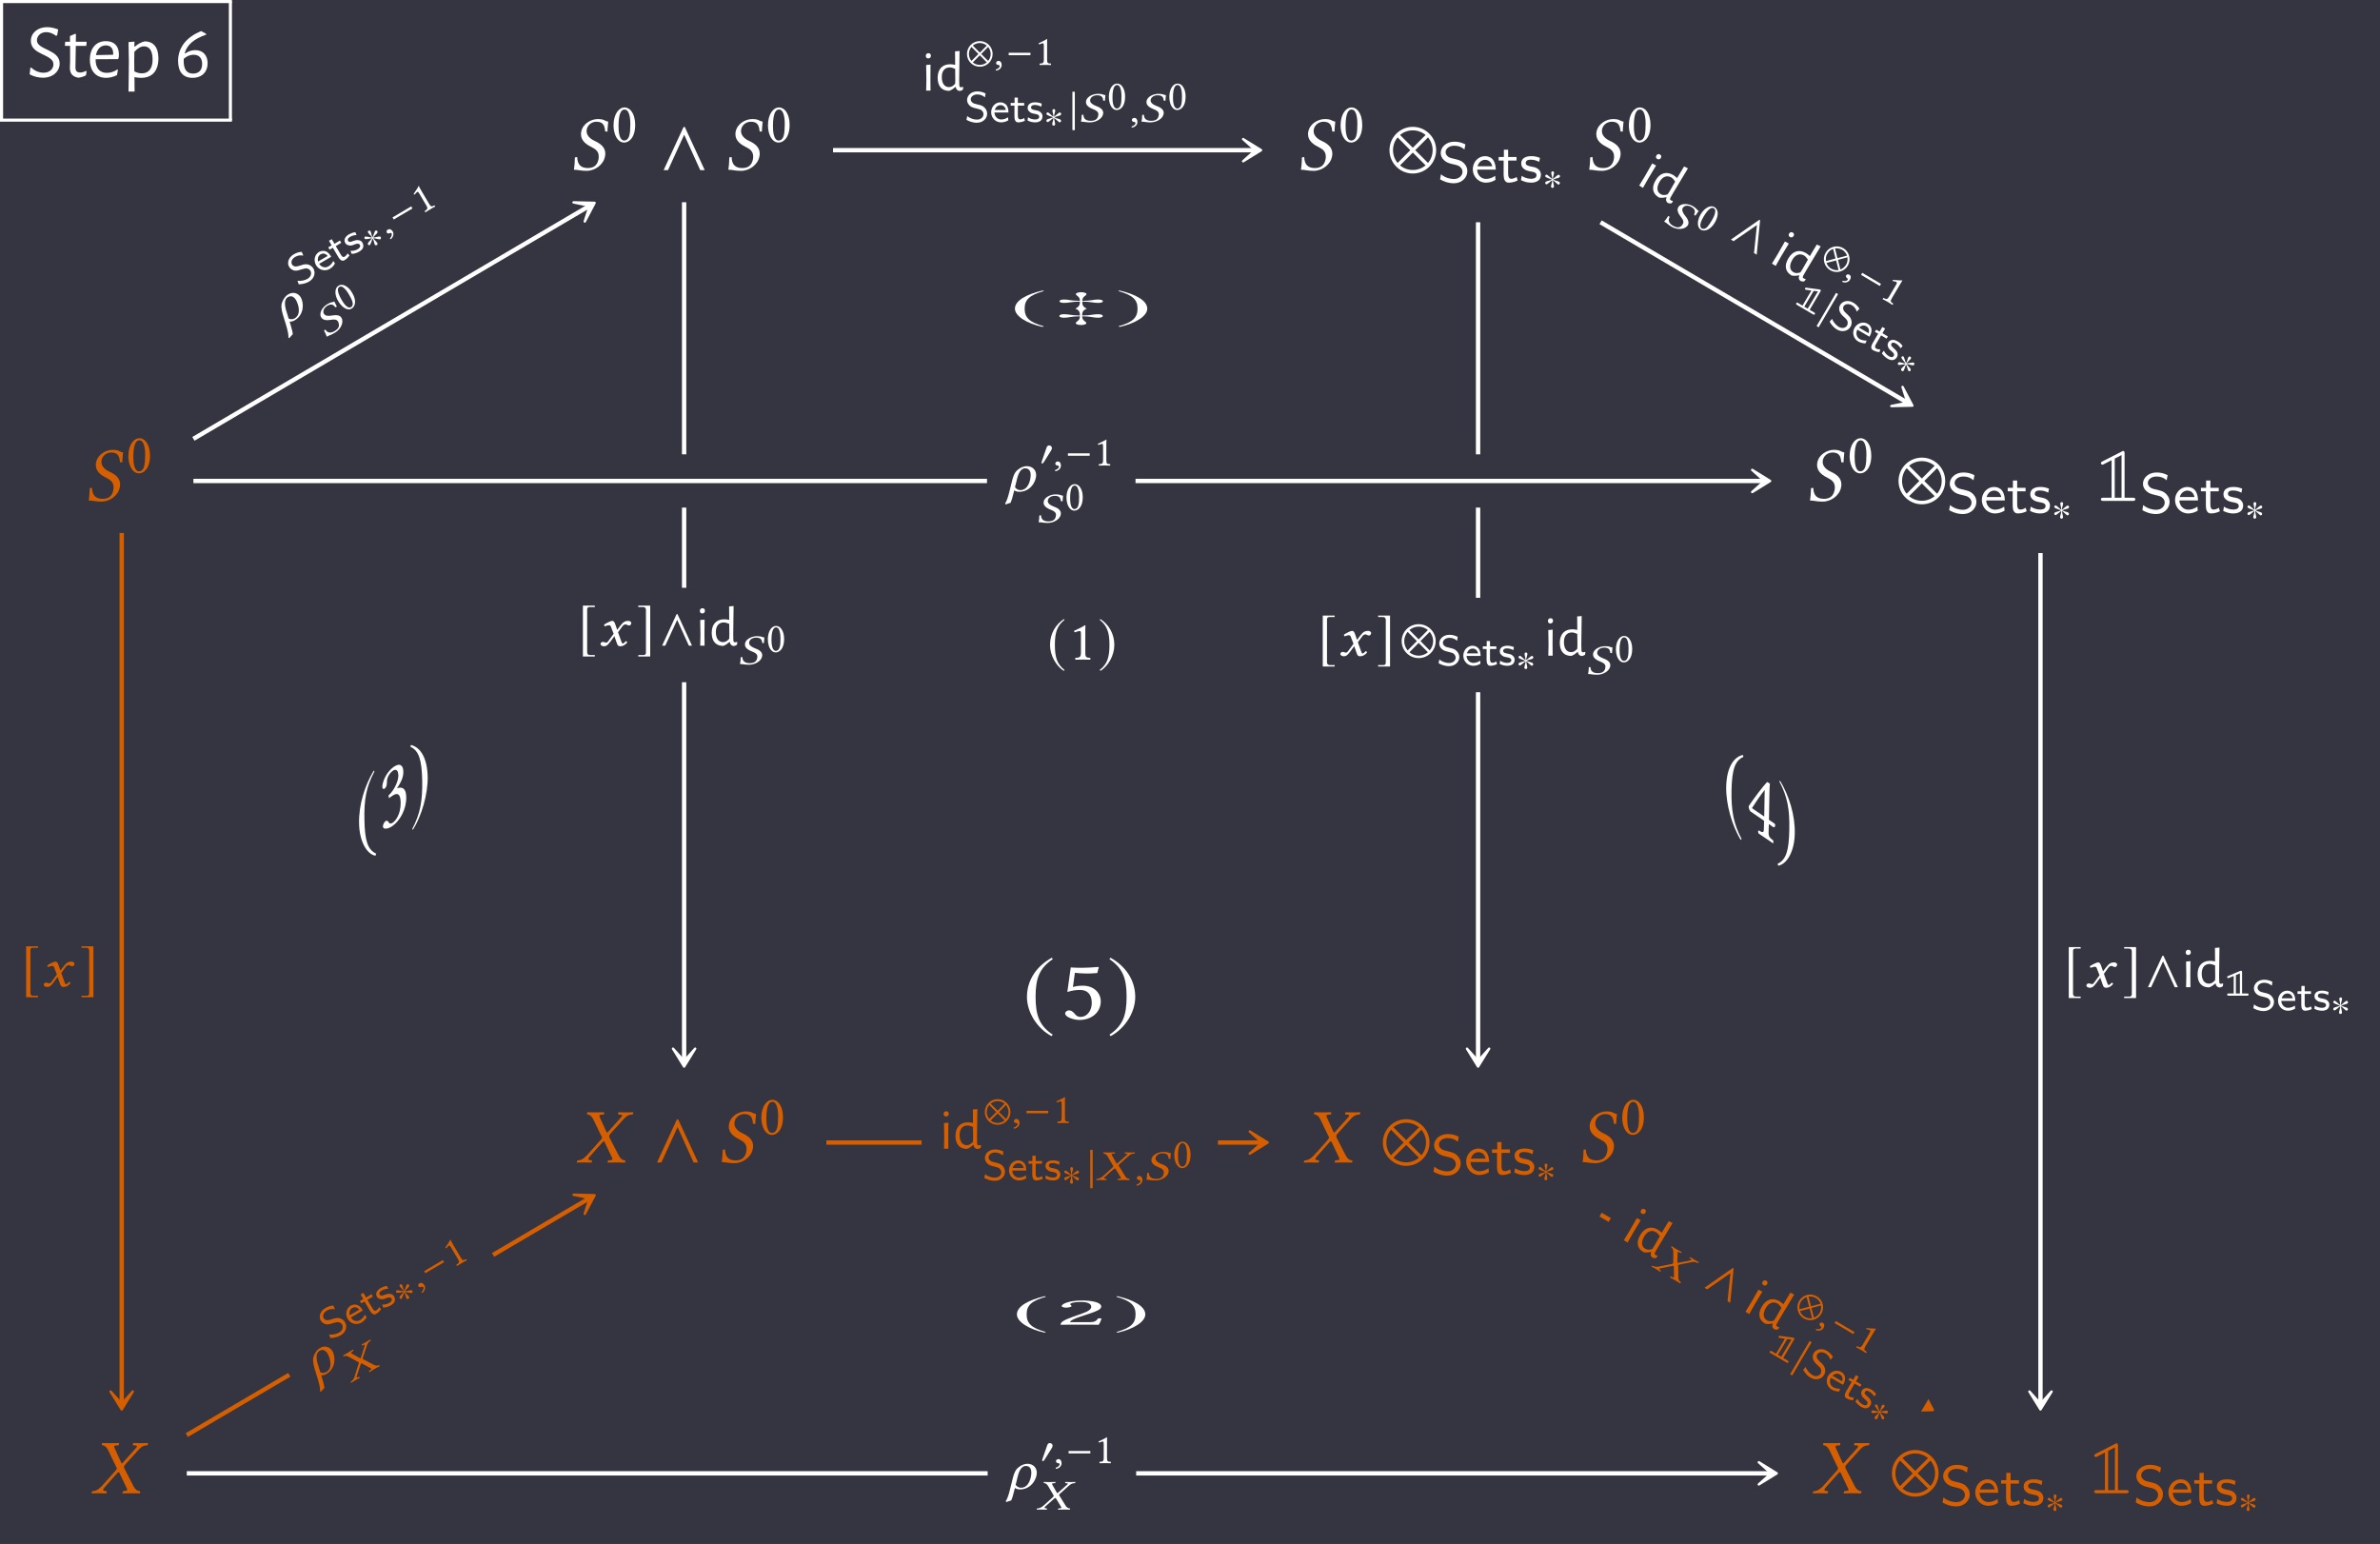 <?xml version="1.0" encoding="UTF-8"?>
<svg xmlns="http://www.w3.org/2000/svg" xmlns:xlink="http://www.w3.org/1999/xlink" width="305.901" height="198.45" viewBox="0 0 305.901 198.45">
<rect x="0" y="0" width="305.901" height="198.45" fill="#333333" stroke="none"/>
<defs>
<g>
<g id="glyph-0-0">
<path d="M 2.656 -6.438 C 1.422 -6.438 0.578 -5.656 0.578 -4.672 C 0.578 -2.812 3.484 -3 3.484 -1.656 C 3.484 -1.109 3.016 -0.578 2.219 -0.578 C 1.734 -0.578 1.109 -0.766 0.625 -1.25 L 0.516 -1.203 L 0.422 -0.375 C 0.953 -0.078 1.578 0.062 2.141 0.062 C 3.422 0.062 4.281 -0.766 4.281 -1.766 C 4.281 -3.609 1.359 -3.484 1.359 -4.75 C 1.359 -5.25 1.781 -5.797 2.562 -5.797 C 2.984 -5.797 3.422 -5.625 3.812 -5.328 L 3.953 -5.375 L 4.094 -6.141 C 3.547 -6.359 3.047 -6.438 2.656 -6.438 Z M 2.656 -6.438 "/>
</g>
<g id="glyph-0-1">
<path d="M 2.234 -0.609 C 1.797 -0.609 1.594 -0.781 1.609 -1.328 L 1.656 -4.031 L 3 -4.031 L 3.047 -4.5 L 3.016 -4.562 L 1.656 -4.562 L 1.672 -5.516 L 1.594 -5.594 L 0.906 -5.297 L 0.906 -4.562 L 0.297 -4.562 L 0.25 -4.094 L 0.297 -4.031 L 0.922 -4.031 L 0.922 -1.969 L 0.891 -1.25 C 0.891 -0.469 1.203 -0.094 1.969 0.062 C 2.297 0.031 2.594 -0.062 2.953 -0.234 L 3.047 -0.75 L 2.953 -0.812 C 2.656 -0.656 2.438 -0.609 2.234 -0.609 Z M 2.234 -0.609 "/>
</g>
<g id="glyph-0-2">
<path d="M 4.016 -2.328 L 4.109 -2.422 C 4.141 -2.609 4.156 -2.766 4.156 -2.938 C 4.156 -4 3.547 -4.641 2.484 -4.641 C 1.219 -4.641 0.422 -3.719 0.422 -2.25 C 0.422 -0.812 1.203 0.078 2.516 0.078 C 2.984 0.078 3.453 -0.047 3.906 -0.266 L 4.031 -0.938 L 3.953 -1 C 3.562 -0.719 3.078 -0.562 2.609 -0.562 C 1.672 -0.562 1.156 -1.172 1.156 -2.297 L 1.156 -2.312 Z M 2.484 -4.094 C 3.094 -4.094 3.422 -3.703 3.422 -3.031 L 3.406 -2.891 L 1.203 -2.844 C 1.359 -3.625 1.812 -4.094 2.484 -4.094 Z M 2.484 -4.094 "/>
</g>
<g id="glyph-0-3">
<path d="M 2.875 -4.609 C 2.406 -4.5 2.078 -4.312 1.609 -3.938 L 1.547 -3.938 L 1.562 -4.578 L 0.797 -4.516 L 0.844 -1.938 L 0.797 1.844 L 1.578 1.844 L 1.562 -0.016 C 1.859 0.047 2.156 0.078 2.422 0.078 C 3.844 0.078 4.641 -0.828 4.641 -2.422 C 4.641 -3.828 4.016 -4.609 2.875 -4.609 Z M 2.516 -0.5 C 2.203 -0.5 1.891 -0.578 1.547 -0.75 L 1.531 -2 L 1.547 -3.266 C 2 -3.75 2.375 -3.969 2.797 -3.969 C 3.516 -3.969 3.891 -3.359 3.891 -2.266 C 3.891 -1.141 3.406 -0.5 2.516 -0.5 Z M 2.516 -0.5 "/>
</g>
<g id="glyph-0-4">
<path d="M 2.656 -3.484 C 2.156 -3.484 1.734 -3.312 1.359 -3.047 L 1.312 -3.109 C 1.609 -4.172 2.484 -4.922 4.078 -5.484 L 4.078 -5.562 L 3.453 -5.922 L 3.406 -5.922 C 1.531 -5.172 0.453 -3.797 0.453 -2.109 C 0.453 -0.734 1.062 0.078 2.312 0.078 C 3.531 0.078 4.25 -0.703 4.25 -1.797 C 4.25 -2.797 3.672 -3.484 2.656 -3.484 Z M 2.375 -0.469 C 1.547 -0.469 1.172 -1.031 1.172 -2.109 C 1.172 -2.188 1.172 -2.281 1.188 -2.375 C 1.578 -2.719 2 -2.891 2.438 -2.891 C 3.156 -2.891 3.547 -2.469 3.547 -1.688 C 3.547 -0.891 3.094 -0.469 2.375 -0.469 Z M 2.375 -0.469 "/>
</g>
<g id="glyph-1-0">
<path d="M 4.922 -6.234 C 4.406 -6.312 4.469 -6.562 3.578 -6.562 C 2.734 -6.562 1.656 -5.984 1.453 -4.938 C 1.422 -4.812 1.422 -4.703 1.422 -4.609 C 1.422 -3.719 2.188 -3.25 2.875 -2.906 C 3.344 -2.672 3.703 -2.359 3.703 -1.75 C 3.703 -1.641 3.703 -1.531 3.672 -1.391 C 3.516 -0.578 3.016 -0.266 2.297 -0.266 C 1.453 -0.266 0.953 -0.672 0.938 -1.672 L 0.641 -1.641 C 0.609 -0.891 0.594 -0.562 0.516 -0.047 C 1.094 -0.047 1.328 0.094 2.141 0.094 C 3.25 0.094 4.312 -0.719 4.5 -1.734 C 4.531 -1.859 4.547 -2 4.547 -2.109 C 4.547 -2.984 3.859 -3.438 3.188 -3.75 C 2.859 -3.891 2.141 -4.312 2.141 -5 C 2.141 -5.062 2.141 -5.141 2.156 -5.203 C 2.266 -5.812 2.797 -6.219 3.422 -6.219 C 4.344 -6.219 4.469 -5.625 4.531 -4.969 L 4.828 -4.953 C 4.828 -5.438 4.891 -5.703 4.922 -6.234 Z M 4.922 -6.234 "/>
</g>
<g id="glyph-1-1">
<path d="M 1.328 -6.234 C 1.328 -6.188 1.391 -6.188 1.469 -6.156 C 1.641 -6.125 1.906 -6.047 2.188 -5.469 L 3.172 -3.422 C 3.234 -3.344 3.266 -3.266 3.266 -3.188 C 3.266 -3.172 3.25 -3.156 3.25 -3.125 C 3.234 -3.078 3.188 -2.984 3.109 -2.906 L 1.438 -1.031 C 1.172 -0.734 0.75 -0.297 0.188 -0.266 C 0.125 -0.266 0.078 -0.25 0.062 -0.203 L 0.031 0 L 0.031 0.016 C 0.312 0.016 0.562 0 0.844 0 C 1.219 0 1.469 0.016 1.906 0.016 L 1.938 0 L 1.984 -0.203 C 1.984 -0.234 1.984 -0.266 1.938 -0.266 L 1.75 -0.297 C 1.578 -0.312 1.516 -0.359 1.516 -0.438 C 1.516 -0.531 1.594 -0.641 1.703 -0.766 L 3.312 -2.578 C 3.406 -2.656 3.469 -2.719 3.484 -2.719 C 3.531 -2.719 3.562 -2.688 3.609 -2.609 L 4.5 -0.734 C 4.578 -0.594 4.609 -0.5 4.609 -0.438 C 4.609 -0.344 4.531 -0.312 4.297 -0.297 L 4.094 -0.266 C 4.062 -0.266 4.031 -0.234 4.031 -0.203 L 3.984 0 L 4.016 0.016 C 4.469 0.016 5 0 5.219 0 C 5.438 0 5.828 0.016 6.219 0.016 L 6.234 0 L 6.281 -0.203 C 6.281 -0.234 6.266 -0.266 6.219 -0.266 C 5.797 -0.297 5.547 -0.625 5.359 -1.016 L 4.281 -3.109 C 4.234 -3.219 4.188 -3.312 4.188 -3.391 C 4.188 -3.406 4.203 -3.422 4.203 -3.438 C 4.219 -3.531 4.281 -3.625 4.391 -3.734 L 5.984 -5.5 C 6.312 -5.859 6.578 -6.141 7.156 -6.156 C 7.234 -6.156 7.25 -6.203 7.25 -6.234 L 7.297 -6.438 L 7.281 -6.453 C 6.891 -6.438 6.562 -6.438 6.344 -6.438 C 6.125 -6.438 5.781 -6.438 5.391 -6.453 L 5.375 -6.438 L 5.328 -6.234 C 5.328 -6.188 5.359 -6.156 5.391 -6.156 L 5.672 -6.141 C 5.797 -6.125 5.859 -6.094 5.859 -6.031 C 5.859 -5.969 5.766 -5.844 5.641 -5.703 L 4.062 -3.953 C 4 -3.875 3.953 -3.844 3.922 -3.844 C 3.891 -3.844 3.875 -3.875 3.828 -3.953 L 3.031 -5.703 C 2.969 -5.828 2.938 -5.922 2.938 -5.984 C 2.938 -6.078 2.984 -6.125 3.156 -6.141 L 3.484 -6.156 C 3.5 -6.156 3.531 -6.188 3.531 -6.234 L 3.562 -6.422 C 3.562 -6.422 3.562 -6.453 3.562 -6.453 C 3.109 -6.438 2.625 -6.438 2.391 -6.438 C 2.156 -6.438 1.781 -6.438 1.406 -6.453 L 1.375 -6.422 Z M 1.328 -6.234 "/>
</g>
<g id="glyph-2-0">
<path d="M 1.688 -4.172 C 1.812 -4.172 1.922 -4.141 2.016 -4.047 C 2.234 -3.859 2.438 -3.312 2.438 -2.344 C 2.438 -1.672 2.406 -1.219 2.312 -0.844 C 2.156 -0.25 1.797 -0.188 1.656 -0.188 C 0.984 -0.188 0.922 -1.422 0.922 -2.062 C 0.922 -3.844 1.359 -4.172 1.688 -4.172 Z M 1.656 0.078 C 2.219 0.078 3.062 -0.5 3.062 -2.203 C 3.062 -2.922 2.891 -3.531 2.578 -3.953 C 2.391 -4.219 2.078 -4.438 1.688 -4.438 C 0.969 -4.438 0.281 -3.578 0.281 -2.141 C 0.281 -1.359 0.516 -0.625 0.922 -0.234 C 1.125 -0.031 1.375 0.078 1.656 0.078 Z M 1.656 0.078 "/>
</g>
<g id="glyph-2-1">
<path d="M 2.094 -0.891 L 2.094 -3.406 C 2.094 -3.844 2.094 -4.281 2.109 -4.375 C 2.109 -4.422 2.094 -4.422 2.078 -4.422 C 1.672 -4.172 1.281 -3.984 0.641 -3.688 C 0.656 -3.609 0.688 -3.531 0.75 -3.5 C 1.094 -3.625 1.25 -3.672 1.391 -3.672 C 1.516 -3.672 1.531 -3.5 1.531 -3.25 L 1.531 -0.891 C 1.531 -0.281 1.344 -0.25 0.828 -0.219 C 0.781 -0.188 0.781 -0.031 0.828 0.016 C 1.188 0 1.453 0 1.844 0 C 2.188 0 2.359 0 2.719 0.016 C 2.766 -0.031 2.766 -0.188 2.719 -0.219 C 2.219 -0.25 2.094 -0.281 2.094 -0.891 Z M 2.094 -0.891 "/>
</g>
<g id="glyph-3-0">
<path d="M 5.906 0 L 3.344 -5.547 L 3.188 -5.547 L 0.625 0 L 1.188 0 L 3.266 -4.547 L 5.328 0 Z M 5.906 0 "/>
</g>
<g id="glyph-3-1">
<path d="M 6.172 -2.562 C 6.172 -4.219 4.828 -5.562 3.172 -5.562 C 1.516 -5.562 0.172 -4.219 0.172 -2.562 C 0.172 -0.906 1.516 0.438 3.172 0.438 C 4.828 0.438 6.172 -0.906 6.172 -2.562 Z M 4.812 -4.516 L 3.172 -2.875 L 1.531 -4.516 C 1.969 -4.891 2.547 -5.109 3.172 -5.109 C 3.781 -5.109 4.359 -4.891 4.812 -4.516 Z M 5.719 -2.562 C 5.719 -1.938 5.5 -1.359 5.125 -0.922 L 3.484 -2.562 L 5.125 -4.203 C 5.5 -3.766 5.719 -3.188 5.719 -2.562 Z M 2.844 -2.562 L 1.219 -0.922 C 0.844 -1.359 0.625 -1.938 0.625 -2.562 C 0.625 -3.188 0.844 -3.766 1.219 -4.203 Z M 4.812 -0.609 C 4.359 -0.234 3.781 -0.016 3.172 -0.016 C 2.547 -0.016 1.969 -0.234 1.531 -0.609 L 3.172 -2.25 Z M 4.812 -0.609 "/>
</g>
<g id="glyph-4-0">
<path d="M 3.844 -1.391 C 3.844 -1.984 3.516 -2.312 3.359 -2.469 C 3.062 -2.766 2.719 -2.844 2.172 -2.984 C 1.719 -3.078 1.484 -3.141 1.312 -3.312 C 1.219 -3.406 1.047 -3.562 1.047 -3.844 C 1.047 -4.25 1.453 -4.672 2.172 -4.672 C 2.719 -4.672 3.109 -4.5 3.469 -4.188 L 3.594 -4.844 C 3.125 -5.078 2.703 -5.188 2.172 -5.188 C 1.078 -5.188 0.422 -4.453 0.422 -3.75 C 0.422 -3.453 0.516 -3.109 0.875 -2.781 C 1.203 -2.484 1.531 -2.406 1.984 -2.297 C 2.594 -2.156 2.766 -2.109 2.969 -1.891 C 3.109 -1.766 3.219 -1.562 3.219 -1.312 C 3.219 -0.859 2.812 -0.391 2.109 -0.391 C 1.703 -0.391 1.031 -0.516 0.453 -1 L 0.344 -0.344 C 0.703 -0.141 1.312 0.156 2.125 0.156 C 3.125 0.156 3.844 -0.578 3.844 -1.391 Z M 3.844 -1.391 "/>
</g>
<g id="glyph-4-1">
<path d="M 3.203 -1.594 C 3.203 -1.922 3.156 -2.406 2.875 -2.828 C 2.609 -3.203 2.172 -3.328 1.828 -3.328 C 0.938 -3.328 0.25 -2.562 0.25 -1.641 C 0.25 -0.703 0.984 0.078 1.938 0.078 C 2.359 0.078 2.797 -0.047 3.172 -0.281 L 3.125 -0.797 C 2.719 -0.5 2.266 -0.406 1.953 -0.406 C 1.312 -0.406 0.828 -0.922 0.812 -1.594 Z M 2.75 -2.031 L 0.859 -2.031 C 1.031 -2.609 1.453 -2.859 1.828 -2.859 C 2.141 -2.859 2.609 -2.703 2.75 -2.031 Z M 2.75 -2.031 "/>
</g>
<g id="glyph-4-2">
<path d="M 2.578 -0.203 L 2.453 -0.656 C 2.203 -0.484 1.953 -0.422 1.75 -0.422 C 1.453 -0.422 1.359 -0.719 1.359 -1.062 L 1.359 -2.766 L 2.438 -2.766 L 2.438 -3.219 L 1.359 -3.219 L 1.359 -4.156 L 0.812 -4.156 L 0.812 -3.219 L 0.141 -3.219 L 0.141 -2.766 L 0.781 -2.766 L 0.781 -0.938 C 0.781 -0.438 0.906 0.078 1.438 0.078 C 1.953 0.078 2.359 -0.094 2.578 -0.203 Z M 2.578 -0.203 "/>
</g>
<g id="glyph-4-3">
<path d="M 2.781 -0.938 C 2.781 -1.078 2.766 -1.359 2.469 -1.641 C 2.188 -1.875 1.938 -1.922 1.578 -1.984 C 1.156 -2.078 0.828 -2.141 0.828 -2.453 C 0.828 -2.875 1.344 -2.875 1.453 -2.875 C 1.875 -2.875 2.188 -2.781 2.562 -2.594 L 2.656 -3.109 C 2.156 -3.312 1.797 -3.328 1.531 -3.328 C 1.344 -3.328 0.25 -3.328 0.25 -2.375 C 0.25 -2.031 0.438 -1.844 0.531 -1.75 C 0.797 -1.5 1.094 -1.438 1.484 -1.359 C 1.828 -1.297 2.219 -1.234 2.219 -0.875 C 2.219 -0.422 1.609 -0.422 1.516 -0.422 C 1.047 -0.422 0.609 -0.594 0.312 -0.797 L 0.219 -0.25 C 0.469 -0.125 0.906 0.078 1.516 0.078 C 1.844 0.078 2.156 0.016 2.422 -0.172 C 2.703 -0.375 2.781 -0.703 2.781 -0.938 Z M 2.781 -0.938 "/>
</g>
<g id="glyph-5-0">
<path d="M 2.25 -1.828 C 2.25 -1.922 2.172 -2.031 2.062 -2.031 C 1.938 -2.031 1.484 -1.578 1.328 -1.484 C 1.328 -1.781 1.484 -2.094 1.484 -2.281 C 1.484 -2.391 1.406 -2.469 1.297 -2.469 C 1.188 -2.469 1.125 -2.391 1.125 -2.281 C 1.125 -2.062 1.25 -1.781 1.25 -1.484 C 1.078 -1.578 0.641 -2.047 0.531 -2.047 C 0.438 -2.047 0.344 -1.953 0.344 -1.859 C 0.344 -1.656 1 -1.531 1.203 -1.406 C 0.969 -1.281 0.547 -1.219 0.438 -1.141 C 0.391 -1.109 0.344 -1.047 0.344 -0.984 C 0.344 -0.891 0.422 -0.797 0.516 -0.797 C 0.641 -0.797 1.078 -1.234 1.25 -1.328 C 1.25 -1.031 1.094 -0.719 1.094 -0.531 C 1.094 -0.422 1.172 -0.344 1.281 -0.344 C 1.406 -0.344 1.469 -0.422 1.469 -0.531 C 1.469 -0.75 1.344 -1.047 1.344 -1.328 C 1.516 -1.234 1.938 -0.766 2.047 -0.766 C 2.156 -0.766 2.234 -0.859 2.234 -0.969 C 2.234 -1.031 2.188 -1.078 2.141 -1.125 C 1.984 -1.219 1.609 -1.266 1.375 -1.406 C 1.641 -1.562 1.984 -1.578 2.141 -1.672 C 2.203 -1.719 2.25 -1.766 2.25 -1.828 Z M 2.25 -1.828 "/>
</g>
<g id="glyph-5-1">
<path d="M 3.391 -1.406 C 3.391 -2.312 2.656 -3.062 1.75 -3.062 C 0.828 -3.062 0.094 -2.312 0.094 -1.406 C 0.094 -0.5 0.828 0.234 1.75 0.234 C 2.656 0.234 3.391 -0.5 3.391 -1.406 Z M 2.641 -2.484 L 1.75 -1.578 L 0.844 -2.484 C 1.078 -2.688 1.406 -2.812 1.75 -2.812 C 2.078 -2.812 2.391 -2.688 2.641 -2.484 Z M 3.141 -1.406 C 3.141 -1.062 3.016 -0.75 2.812 -0.516 L 1.922 -1.406 L 2.812 -2.312 C 3.016 -2.062 3.141 -1.75 3.141 -1.406 Z M 1.562 -1.406 L 0.672 -0.516 C 0.469 -0.75 0.344 -1.062 0.344 -1.406 C 0.344 -1.75 0.469 -2.062 0.672 -2.312 Z M 2.641 -0.328 C 2.391 -0.125 2.078 0 1.75 0 C 1.406 0 1.078 -0.125 0.844 -0.328 L 1.75 -1.234 Z M 2.641 -0.328 "/>
</g>
<g id="glyph-5-2">
<path d="M 3.141 -1.25 L 3.141 -1.562 L 0.344 -1.562 L 0.344 -1.25 Z M 3.141 -1.25 "/>
</g>
<g id="glyph-5-3">
<path d="M 0.703 1.062 L 0.703 -3.875 L 0.391 -3.875 L 0.391 1.062 Z M 0.703 1.062 "/>
</g>
<g id="glyph-5-4">
<path d="M 1.625 -2.25 C 1.625 -2.453 1.438 -2.578 1.25 -2.578 C 1.047 -2.578 0.953 -2.375 0.906 -2.219 L 0.328 -0.547 C 0.312 -0.516 0.281 -0.406 0.281 -0.359 C 0.281 -0.312 0.312 -0.25 0.359 -0.25 C 0.438 -0.25 0.531 -0.359 0.578 -0.422 L 1.469 -1.844 C 1.547 -1.953 1.625 -2.109 1.625 -2.25 Z M 1.625 -2.25 "/>
</g>
<g id="glyph-6-0">
<path d="M 0.75 -5.078 C 0.656 -5.031 0.547 -4.969 0.547 -4.859 C 0.547 -4.75 0.641 -4.656 0.75 -4.656 C 0.781 -4.656 0.812 -4.656 0.922 -4.719 L 1.922 -5.234 L 1.922 -0.406 L 0.906 -0.406 C 0.75 -0.406 0.547 -0.406 0.547 -0.203 C 0.547 0 0.75 0 0.906 0 L 4.625 0 C 4.797 0 4.969 0 4.969 -0.203 C 4.969 -0.406 4.797 -0.406 4.625 -0.406 L 3.594 -0.406 L 3.594 -6.062 C 3.594 -6.234 3.594 -6.422 3.406 -6.422 C 3.375 -6.422 3.344 -6.422 3.234 -6.344 Z M 3.203 -0.406 L 2.328 -0.406 L 2.328 -5.438 L 3.203 -5.891 Z M 3.203 -0.406 "/>
</g>
<g id="glyph-7-0">
<path d="M 2.391 -3.797 C 2.062 -4.344 1.422 -4.578 0.766 -4.188 C 0.469 -4.016 0.203 -3.703 0.016 -3.234 C -0.094 -2.953 -0.203 -2.594 0.078 -1.609 L 0.5 -0.234 C 0.766 0.656 0.812 1.062 0.797 1.359 L 0.906 1.438 L 1.359 0.922 C 1.328 0.609 1.234 0.266 1.109 -0.156 L 0.953 -0.688 C 1.156 -0.688 1.359 -0.703 1.609 -0.859 C 2.844 -1.578 2.797 -3.094 2.391 -3.797 Z M 1.609 -1.109 C 1.344 -0.953 1.062 -0.969 0.828 -1.078 L 0.484 -2.203 C 0.188 -3.266 0.453 -3.672 0.719 -3.828 C 1.094 -4.047 1.453 -3.984 1.781 -3.453 C 2.047 -2.969 2.516 -1.656 1.609 -1.109 Z M 1.609 -1.109 "/>
</g>
<g id="glyph-8-0">
<path d="M 1.969 -2.375 C 1.734 -2.766 1.406 -2.859 1.25 -2.906 C 0.938 -2.969 0.688 -2.906 0.281 -2.766 C -0.062 -2.656 -0.234 -2.625 -0.406 -2.656 C -0.5 -2.672 -0.672 -2.719 -0.781 -2.906 C -0.938 -3.172 -0.844 -3.609 -0.375 -3.875 C -0.031 -4.078 0.297 -4.109 0.672 -4.047 L 0.469 -4.531 C 0.094 -4.5 -0.219 -4.406 -0.562 -4.203 C -1.281 -3.781 -1.422 -3.062 -1.156 -2.609 C -1.047 -2.422 -0.844 -2.219 -0.5 -2.125 C -0.172 -2.062 0.078 -2.156 0.422 -2.266 C 0.859 -2.391 0.984 -2.422 1.203 -2.375 C 1.344 -2.328 1.5 -2.25 1.594 -2.078 C 1.766 -1.781 1.672 -1.328 1.219 -1.062 C 0.953 -0.906 0.469 -0.734 -0.078 -0.812 L 0.078 -0.359 C 0.391 -0.359 0.906 -0.406 1.438 -0.719 C 2.094 -1.109 2.281 -1.844 1.969 -2.375 Z M 1.969 -2.375 "/>
</g>
<g id="glyph-8-1">
<path d="M 1.469 -2.25 C 1.344 -2.469 1.141 -2.797 0.797 -2.938 C 0.484 -3.078 0.141 -3 -0.094 -2.875 C -0.672 -2.531 -0.828 -1.766 -0.469 -1.156 C -0.109 -0.547 0.672 -0.328 1.297 -0.703 C 1.562 -0.859 1.797 -1.094 1.953 -1.391 L 1.734 -1.719 C 1.578 -1.359 1.312 -1.125 1.109 -1.016 C 0.703 -0.766 0.172 -0.922 -0.078 -1.344 Z M 1.016 -2.359 L -0.219 -1.641 C -0.328 -2.094 -0.141 -2.422 0.094 -2.562 C 0.312 -2.688 0.672 -2.766 1.016 -2.359 Z M 1.016 -2.359 "/>
</g>
<g id="glyph-8-2">
<path d="M 1.594 -1.109 L 1.344 -1.375 C 1.25 -1.172 1.094 -1.031 0.969 -0.953 C 0.766 -0.828 0.609 -0.984 0.484 -1.203 L -0.172 -2.312 L 0.531 -2.734 L 0.359 -3.031 L -0.344 -2.609 L -0.688 -3.203 L -1.047 -3 L -0.703 -2.406 L -1.141 -2.156 L -0.969 -1.859 L -0.547 -2.094 L 0.156 -0.906 C 0.344 -0.578 0.625 -0.297 0.953 -0.5 C 1.297 -0.703 1.484 -0.969 1.594 -1.109 Z M 1.594 -1.109 "/>
</g>
<g id="glyph-8-3">
<path d="M 1.438 -1.688 C 1.391 -1.766 1.281 -1.953 0.984 -2 C 0.703 -2.062 0.516 -1.984 0.266 -1.906 C -0.047 -1.781 -0.281 -1.703 -0.406 -1.922 C -0.562 -2.188 -0.219 -2.391 -0.141 -2.438 C 0.125 -2.594 0.359 -2.641 0.688 -2.672 L 0.531 -3.031 C 0.141 -2.984 -0.109 -2.859 -0.281 -2.766 C -0.406 -2.688 -1.125 -2.266 -0.75 -1.625 C -0.625 -1.406 -0.422 -1.375 -0.328 -1.344 C -0.062 -1.266 0.172 -1.344 0.453 -1.469 C 0.688 -1.547 0.969 -1.641 1.109 -1.406 C 1.281 -1.109 0.891 -0.891 0.828 -0.844 C 0.531 -0.672 0.172 -0.609 -0.094 -0.641 L 0.047 -0.25 C 0.25 -0.25 0.625 -0.297 1.016 -0.531 C 1.234 -0.656 1.422 -0.812 1.516 -1.031 C 1.609 -1.281 1.531 -1.516 1.438 -1.688 Z M 1.438 -1.688 "/>
</g>
<g id="glyph-9-0">
<path d="M 1.016 -2.719 C 0.969 -2.797 0.844 -2.844 0.75 -2.797 C 0.641 -2.734 0.484 -2.109 0.391 -1.953 C 0.234 -2.203 0.219 -2.547 0.125 -2.719 C 0.062 -2.812 -0.031 -2.844 -0.125 -2.781 C -0.219 -2.734 -0.25 -2.641 -0.188 -2.547 C -0.078 -2.359 0.172 -2.172 0.328 -1.922 C 0.125 -1.906 -0.484 -2.094 -0.578 -2.031 C -0.656 -1.984 -0.688 -1.859 -0.641 -1.781 C -0.547 -1.594 0.078 -1.812 0.312 -1.828 C 0.172 -1.594 -0.156 -1.328 -0.203 -1.203 C -0.219 -1.156 -0.234 -1.078 -0.203 -1.016 C -0.156 -0.938 -0.047 -0.906 0.031 -0.953 C 0.141 -1.016 0.297 -1.609 0.406 -1.781 C 0.562 -1.531 0.578 -1.172 0.672 -1 C 0.719 -0.906 0.844 -0.891 0.938 -0.953 C 1.047 -1.016 1.047 -1.109 1 -1.203 C 0.891 -1.391 0.625 -1.594 0.484 -1.828 C 0.688 -1.828 1.281 -1.641 1.375 -1.688 C 1.469 -1.75 1.484 -1.875 1.438 -1.969 C 1.406 -2.031 1.344 -2.031 1.266 -2.047 C 1.078 -2.047 0.75 -1.906 0.469 -1.922 C 0.625 -2.172 0.906 -2.359 1 -2.516 C 1.031 -2.594 1.047 -2.656 1.016 -2.719 Z M 1.016 -2.719 "/>
</g>
<g id="glyph-9-1">
<path d="M 2.062 -2.672 L 1.906 -2.938 L -0.5 -1.516 L -0.344 -1.25 Z M 2.062 -2.672 "/>
</g>
<g id="glyph-10-0">
<path d="M 0.266 -0.75 C 0.094 -0.656 0.047 -0.5 0.125 -0.359 C 0.219 -0.203 0.375 -0.25 0.484 -0.281 C 0.594 -0.328 0.688 -0.344 0.75 -0.25 C 0.797 -0.141 0.75 0.172 0.516 0.391 C 0.547 0.438 0.594 0.469 0.641 0.484 C 0.922 0.25 1.078 -0.172 0.891 -0.5 C 0.719 -0.781 0.469 -0.875 0.266 -0.75 Z M 0.266 -0.75 "/>
</g>
<g id="glyph-10-1">
<path d="M 1.25 -4.734 C 0.922 -4.578 0.906 -4.719 0.359 -4.391 C -0.172 -4.078 -0.672 -3.438 -0.516 -2.844 C -0.5 -2.797 -0.469 -2.734 -0.438 -2.688 C -0.188 -2.266 0.406 -2.297 0.906 -2.391 C 1.25 -2.438 1.562 -2.438 1.734 -2.141 C 1.766 -2.094 1.781 -2.031 1.797 -1.953 C 1.953 -1.516 1.719 -1.188 1.297 -0.938 C 0.797 -0.641 0.375 -0.656 0.094 -1.125 L -0.078 -1 C 0.109 -0.641 0.188 -0.469 0.281 -0.203 C 0.625 -0.406 0.844 -0.422 1.328 -0.719 C 2 -1.109 2.406 -1.875 2.25 -2.438 C 2.234 -2.5 2.219 -2.562 2.172 -2.625 C 1.938 -3.047 1.391 -3 0.891 -2.922 C 0.672 -2.875 0.109 -2.812 -0.078 -3.141 C -0.094 -3.156 -0.125 -3.219 -0.141 -3.25 C -0.234 -3.578 -0.031 -3.953 0.359 -4.188 C 0.906 -4.5 1.172 -4.281 1.375 -3.984 L 1.578 -4.078 C 1.438 -4.312 1.391 -4.469 1.25 -4.734 Z M 1.25 -4.734 "/>
</g>
<g id="glyph-11-0">
<path d="M 1.016 -1.375 L 0.047 -3.016 C -0.109 -3.297 -0.281 -3.578 -0.297 -3.672 C -0.312 -3.688 -0.328 -3.672 -0.344 -3.672 C -0.5 -3.344 -0.703 -3.078 -0.984 -2.641 C -0.938 -2.594 -0.922 -2.562 -0.844 -2.578 C -0.672 -2.781 -0.594 -2.859 -0.5 -2.922 C -0.422 -2.969 -0.344 -2.875 -0.25 -2.703 L 0.656 -1.172 C 0.891 -0.781 0.781 -0.672 0.438 -0.453 C 0.438 -0.422 0.5 -0.312 0.547 -0.297 C 0.766 -0.453 0.938 -0.547 1.203 -0.703 C 1.422 -0.844 1.531 -0.906 1.797 -1.031 C 1.781 -1.078 1.719 -1.188 1.688 -1.188 C 1.344 -1 1.25 -0.984 1.016 -1.375 Z M 1.016 -1.375 "/>
</g>
<g id="glyph-11-1">
<path d="M -0.5 -3.359 C -0.422 -3.406 -0.328 -3.422 -0.234 -3.406 C -0.031 -3.375 0.328 -3.094 0.703 -2.453 C 0.953 -2.031 1.109 -1.719 1.188 -1.438 C 1.312 -0.984 1.094 -0.812 1 -0.766 C 0.562 -0.5 0.047 -1.266 -0.188 -1.672 C -0.875 -2.844 -0.703 -3.234 -0.5 -3.359 Z M 1.109 -0.594 C 1.469 -0.797 1.812 -1.5 1.156 -2.594 C 0.891 -3.078 0.531 -3.406 0.156 -3.562 C -0.062 -3.656 -0.359 -3.672 -0.609 -3.516 C -1.062 -3.25 -1.188 -2.438 -0.625 -1.5 C -0.328 -1 0.109 -0.609 0.516 -0.5 C 0.719 -0.438 0.922 -0.469 1.109 -0.594 Z M 1.109 -0.594 "/>
</g>
<g id="glyph-12-0">
<path d="M 0.891 -4.812 C 0.672 -4.812 0.547 -4.672 0.547 -4.469 C 0.547 -4.266 0.656 -4.141 0.859 -4.141 C 1.078 -4.141 1.203 -4.281 1.203 -4.484 C 1.203 -4.688 1.078 -4.812 0.891 -4.812 Z M 0.594 0 L 1.156 0 L 1.141 -1.453 L 1.156 -3.344 L 0.594 -3.297 L 0.625 -1.406 Z M 0.594 0 "/>
</g>
<g id="glyph-12-1">
<path d="M 3.125 -5.094 L 2.547 -5.047 L 2.562 -3.312 C 2.344 -3.359 2.125 -3.391 1.922 -3.391 C 0.922 -3.391 0.312 -2.766 0.312 -1.656 C 0.312 -0.578 0.828 0.031 1.797 0.031 C 2.094 -0.078 2.297 -0.219 2.594 -0.469 L 2.641 -0.469 C 2.672 -0.172 2.844 0.016 3.141 0.047 C 3.281 0.031 3.438 -0.031 3.547 -0.109 L 3.609 -0.422 L 3.547 -0.484 C 3.438 -0.438 3.375 -0.438 3.312 -0.438 C 3.141 -0.438 3.109 -0.516 3.094 -0.719 L 3.078 -1.453 Z M 1.859 -2.984 C 2.078 -2.984 2.312 -2.906 2.562 -2.797 L 2.578 -1.422 L 2.562 -0.891 C 2.281 -0.562 2.031 -0.453 1.766 -0.453 C 1.203 -0.453 0.844 -0.922 0.844 -1.75 C 0.844 -2.562 1.25 -2.984 1.859 -2.984 Z M 1.859 -2.984 "/>
</g>
<g id="glyph-13-0">
<path d="M 0.609 -0.516 C 0.422 -0.516 0.297 -0.391 0.297 -0.234 C 0.297 -0.062 0.453 -0.016 0.562 0 C 0.672 0.016 0.766 0.047 0.766 0.172 C 0.766 0.281 0.562 0.531 0.25 0.594 C 0.25 0.656 0.266 0.703 0.312 0.734 C 0.672 0.688 1.016 0.406 1.016 0.016 C 1.016 -0.312 0.859 -0.516 0.609 -0.516 Z M 0.609 -0.516 "/>
</g>
<g id="glyph-13-1">
<path d="M 3.484 -3.438 C 3.125 -3.484 3.172 -3.609 2.531 -3.609 C 1.922 -3.609 1.156 -3.297 1 -2.719 C 0.984 -2.656 0.984 -2.594 0.984 -2.531 C 0.984 -2.047 1.516 -1.781 2 -1.594 C 2.312 -1.469 2.578 -1.297 2.578 -0.969 C 2.578 -0.906 2.562 -0.844 2.547 -0.766 C 2.453 -0.312 2.094 -0.141 1.594 -0.141 C 1.016 -0.141 0.656 -0.375 0.656 -0.922 L 0.438 -0.906 C 0.422 -0.484 0.406 -0.312 0.344 -0.031 C 0.75 -0.031 0.938 0.062 1.5 0.062 C 2.281 0.062 3.031 -0.391 3.172 -0.953 C 3.188 -1.031 3.203 -1.094 3.203 -1.156 C 3.203 -1.641 2.719 -1.891 2.25 -2.062 C 2.031 -2.141 1.516 -2.375 1.516 -2.75 C 1.516 -2.781 1.531 -2.828 1.531 -2.859 C 1.609 -3.203 1.969 -3.422 2.422 -3.422 C 3.062 -3.422 3.172 -3.094 3.203 -2.734 L 3.422 -2.719 C 3.422 -2.984 3.469 -3.141 3.484 -3.438 Z M 3.484 -3.438 "/>
</g>
<g id="glyph-13-2">
<path d="M 0.906 -3.422 C 0.906 -3.406 0.938 -3.406 1 -3.391 C 1.109 -3.375 1.297 -3.328 1.484 -3.016 L 2.141 -1.891 C 2.172 -1.844 2.188 -1.797 2.188 -1.75 C 2.188 -1.75 2.188 -1.734 2.188 -1.719 C 2.188 -1.688 2.141 -1.641 2.094 -1.594 L 0.969 -0.578 C 0.797 -0.406 0.5 -0.172 0.125 -0.141 C 0.094 -0.141 0.047 -0.141 0.031 -0.109 L 0.016 0 L 0.016 0.016 C 0.203 0 0.375 0 0.562 0 C 0.828 0 0.984 0 1.281 0.016 L 1.312 0 L 1.344 -0.109 C 1.344 -0.125 1.328 -0.141 1.312 -0.141 L 1.172 -0.156 C 1.062 -0.172 1.016 -0.203 1.016 -0.234 C 1.016 -0.297 1.078 -0.344 1.156 -0.422 L 2.281 -1.422 C 2.344 -1.453 2.391 -1.484 2.391 -1.484 C 2.422 -1.484 2.453 -1.469 2.484 -1.438 L 3.109 -0.406 C 3.156 -0.328 3.188 -0.281 3.188 -0.234 C 3.188 -0.188 3.125 -0.172 2.969 -0.156 L 2.812 -0.141 C 2.797 -0.141 2.781 -0.125 2.781 -0.109 L 2.734 0 L 2.766 0.016 C 3.078 0 3.422 0 3.578 0 C 3.734 0 4 0 4.266 0.016 L 4.281 0 L 4.312 -0.109 C 4.312 -0.125 4.297 -0.141 4.266 -0.141 C 3.984 -0.172 3.797 -0.344 3.688 -0.562 L 2.969 -1.719 C 2.922 -1.766 2.891 -1.828 2.891 -1.859 C 2.891 -1.875 2.891 -1.875 2.891 -1.891 C 2.906 -1.938 2.953 -1.984 3.031 -2.062 L 4.109 -3.031 C 4.328 -3.219 4.5 -3.375 4.891 -3.391 C 4.953 -3.391 4.969 -3.406 4.969 -3.422 L 4.984 -3.531 L 4.969 -3.547 C 4.719 -3.547 4.5 -3.531 4.344 -3.531 C 4.188 -3.531 3.969 -3.547 3.703 -3.547 L 3.703 -3.531 L 3.656 -3.422 C 3.656 -3.406 3.688 -3.391 3.703 -3.391 L 3.891 -3.375 C 3.984 -3.375 4.016 -3.344 4.016 -3.312 C 4.016 -3.281 3.953 -3.219 3.859 -3.141 L 2.766 -2.172 C 2.703 -2.141 2.688 -2.109 2.672 -2.109 C 2.656 -2.109 2.625 -2.141 2.594 -2.172 L 2.047 -3.141 C 2.016 -3.203 1.984 -3.25 1.984 -3.297 C 1.984 -3.344 2.031 -3.375 2.141 -3.375 L 2.359 -3.391 C 2.375 -3.391 2.406 -3.406 2.406 -3.422 L 2.422 -3.531 C 2.422 -3.531 2.422 -3.547 2.422 -3.547 C 2.109 -3.547 1.781 -3.531 1.625 -3.531 C 1.453 -3.531 1.203 -3.547 0.938 -3.547 L 0.922 -3.531 Z M 0.906 -3.422 "/>
</g>
<g id="glyph-14-0">
<path d="M 1.578 -0.672 L 1.578 -2.578 C 1.578 -2.906 1.578 -3.234 1.594 -3.312 C 1.594 -3.328 1.578 -3.328 1.562 -3.328 C 1.266 -3.141 0.969 -3.016 0.484 -2.781 C 0.5 -2.719 0.516 -2.672 0.578 -2.641 C 0.828 -2.734 0.938 -2.781 1.047 -2.781 C 1.141 -2.781 1.156 -2.641 1.156 -2.453 L 1.156 -0.672 C 1.156 -0.219 1.016 -0.188 0.625 -0.172 C 0.594 -0.141 0.594 -0.016 0.625 0.016 C 0.891 0 1.094 0 1.391 0 C 1.656 0 1.781 0 2.062 0.016 C 2.094 -0.016 2.094 -0.141 2.062 -0.172 C 1.672 -0.188 1.578 -0.219 1.578 -0.672 Z M 1.578 -0.672 "/>
</g>
<g id="glyph-14-1">
<path d="M 1.266 -3.156 C 1.359 -3.156 1.453 -3.125 1.516 -3.062 C 1.688 -2.922 1.844 -2.5 1.844 -1.766 C 1.844 -1.266 1.828 -0.922 1.75 -0.641 C 1.625 -0.188 1.359 -0.141 1.25 -0.141 C 0.75 -0.141 0.688 -1.078 0.688 -1.547 C 0.688 -2.906 1.031 -3.156 1.266 -3.156 Z M 1.25 0.062 C 1.672 0.062 2.312 -0.375 2.312 -1.656 C 2.312 -2.203 2.188 -2.672 1.938 -2.984 C 1.797 -3.188 1.562 -3.344 1.266 -3.344 C 0.734 -3.344 0.219 -2.703 0.219 -1.609 C 0.219 -1.031 0.391 -0.469 0.703 -0.172 C 0.844 -0.016 1.031 0.062 1.25 0.062 Z M 1.25 0.062 "/>
</g>
<g id="glyph-15-0">
<path d="M 2.906 -1.047 C 2.906 -1.5 2.656 -1.75 2.547 -1.859 C 2.312 -2.094 2.062 -2.156 1.641 -2.25 C 1.297 -2.328 1.125 -2.375 1 -2.5 C 0.922 -2.562 0.797 -2.688 0.797 -2.906 C 0.797 -3.203 1.109 -3.531 1.641 -3.531 C 2.047 -3.531 2.344 -3.391 2.625 -3.156 L 2.703 -3.656 C 2.359 -3.828 2.047 -3.922 1.641 -3.922 C 0.812 -3.922 0.328 -3.359 0.328 -2.828 C 0.328 -2.609 0.391 -2.344 0.656 -2.094 C 0.906 -1.875 1.156 -1.812 1.5 -1.734 C 1.953 -1.625 2.078 -1.594 2.25 -1.438 C 2.344 -1.328 2.438 -1.172 2.438 -0.984 C 2.438 -0.641 2.125 -0.297 1.594 -0.297 C 1.281 -0.297 0.781 -0.391 0.344 -0.75 L 0.25 -0.266 C 0.531 -0.109 0.984 0.109 1.594 0.109 C 2.359 0.109 2.906 -0.438 2.906 -1.047 Z M 2.906 -1.047 "/>
</g>
<g id="glyph-15-1">
<path d="M 2.406 -1.203 C 2.406 -1.453 2.391 -1.828 2.172 -2.141 C 1.969 -2.406 1.641 -2.516 1.375 -2.516 C 0.703 -2.516 0.188 -1.938 0.188 -1.234 C 0.188 -0.531 0.734 0.062 1.469 0.062 C 1.781 0.062 2.109 -0.031 2.391 -0.203 L 2.359 -0.594 C 2.047 -0.375 1.703 -0.312 1.469 -0.312 C 1 -0.312 0.625 -0.703 0.609 -1.203 Z M 2.078 -1.531 L 0.656 -1.531 C 0.781 -1.969 1.109 -2.156 1.375 -2.156 C 1.625 -2.156 1.969 -2.047 2.078 -1.531 Z M 2.078 -1.531 "/>
</g>
<g id="glyph-15-2">
<path d="M 1.938 -0.141 L 1.844 -0.5 C 1.672 -0.375 1.469 -0.328 1.328 -0.328 C 1.094 -0.328 1.031 -0.547 1.031 -0.797 L 1.031 -2.094 L 1.844 -2.094 L 1.844 -2.438 L 1.031 -2.438 L 1.031 -3.125 L 0.609 -3.125 L 0.609 -2.438 L 0.109 -2.438 L 0.109 -2.094 L 0.594 -2.094 L 0.594 -0.703 C 0.594 -0.328 0.688 0.062 1.078 0.062 C 1.469 0.062 1.781 -0.078 1.938 -0.141 Z M 1.938 -0.141 "/>
</g>
<g id="glyph-15-3">
<path d="M 2.094 -0.719 C 2.094 -0.812 2.094 -1.031 1.859 -1.234 C 1.656 -1.422 1.453 -1.453 1.203 -1.5 C 0.875 -1.562 0.625 -1.609 0.625 -1.859 C 0.625 -2.172 1.016 -2.172 1.109 -2.172 C 1.422 -2.172 1.656 -2.094 1.938 -1.953 L 2 -2.344 C 1.625 -2.5 1.359 -2.516 1.156 -2.516 C 1.016 -2.516 0.188 -2.516 0.188 -1.781 C 0.188 -1.531 0.328 -1.391 0.406 -1.328 C 0.594 -1.125 0.828 -1.078 1.125 -1.031 C 1.375 -0.984 1.672 -0.922 1.672 -0.656 C 1.672 -0.312 1.219 -0.312 1.141 -0.312 C 0.797 -0.312 0.453 -0.438 0.234 -0.594 L 0.172 -0.188 C 0.344 -0.094 0.688 0.062 1.141 0.062 C 1.391 0.062 1.625 0.016 1.828 -0.125 C 2.031 -0.281 2.094 -0.531 2.094 -0.719 Z M 2.094 -0.719 "/>
</g>
<g id="glyph-16-0">
<path d="M 3.203 -3.688 C 3.016 -3.797 2.844 -3.75 2.734 -3.578 C 2.625 -3.391 2.656 -3.234 2.828 -3.125 C 3.016 -3.016 3.203 -3.078 3.297 -3.25 C 3.406 -3.438 3.359 -3.594 3.203 -3.688 Z M 0.516 0.297 L 1 0.594 L 1.719 -0.672 L 2.688 -2.281 L 2.188 -2.547 L 1.25 -0.906 Z M 0.516 0.297 "/>
</g>
<g id="glyph-16-1">
<path d="M 5.266 -2.812 L 4.766 -3.047 L 3.875 -1.562 C 3.719 -1.703 3.547 -1.844 3.375 -1.953 C 2.516 -2.453 1.672 -2.234 1.109 -1.266 C 0.562 -0.344 0.703 0.453 1.531 0.938 C 1.859 1 2.094 0.984 2.469 0.906 L 2.516 0.938 C 2.391 1.219 2.438 1.453 2.672 1.641 C 2.812 1.688 2.984 1.719 3.125 1.703 L 3.328 1.469 L 3.312 1.375 C 3.188 1.375 3.125 1.328 3.078 1.297 C 2.922 1.219 2.953 1.141 3.031 0.938 L 3.391 0.312 Z M 3.125 -1.641 C 3.312 -1.531 3.469 -1.328 3.625 -1.109 L 2.938 0.094 L 2.656 0.531 C 2.25 0.672 1.984 0.641 1.75 0.5 C 1.266 0.219 1.203 -0.375 1.625 -1.094 C 2.031 -1.781 2.594 -1.938 3.125 -1.641 Z M 3.125 -1.641 "/>
</g>
<g id="glyph-17-0">
<path d="M 4.75 -1.203 C 4.453 -1.422 4.562 -1.5 4.016 -1.828 C 3.484 -2.141 2.672 -2.25 2.234 -1.844 C 2.188 -1.797 2.156 -1.734 2.125 -1.688 C 1.875 -1.266 2.219 -0.766 2.531 -0.359 C 2.75 -0.094 2.875 0.188 2.703 0.484 C 2.672 0.531 2.625 0.562 2.594 0.641 C 2.266 0.984 1.891 0.938 1.453 0.688 C 0.953 0.391 0.75 0 1.031 -0.469 L 0.828 -0.562 C 0.609 -0.203 0.5 -0.062 0.312 0.141 C 0.656 0.344 0.781 0.516 1.266 0.812 C 1.938 1.203 2.812 1.188 3.219 0.781 C 3.266 0.719 3.312 0.688 3.359 0.625 C 3.594 0.203 3.297 -0.25 2.984 -0.641 C 2.828 -0.812 2.516 -1.281 2.703 -1.609 C 2.719 -1.625 2.75 -1.656 2.766 -1.688 C 3.016 -1.953 3.438 -1.953 3.828 -1.719 C 4.375 -1.406 4.297 -1.062 4.156 -0.734 L 4.328 -0.609 C 4.469 -0.844 4.578 -0.938 4.75 -1.203 Z M 4.75 -1.203 "/>
</g>
<g id="glyph-17-1">
<path d="M 0.797 -0.125 C 0.625 -0.219 0.453 -0.188 0.375 -0.047 C 0.281 0.109 0.406 0.219 0.484 0.281 C 0.562 0.359 0.625 0.438 0.562 0.531 C 0.516 0.641 0.219 0.734 -0.078 0.641 C -0.109 0.688 -0.125 0.75 -0.109 0.797 C 0.234 0.938 0.672 0.859 0.859 0.531 C 1.031 0.25 1 0 0.797 -0.125 Z M 0.797 -0.125 "/>
</g>
<g id="glyph-18-0">
<path d="M 2.688 -2.078 C 2.766 -2.031 2.828 -1.953 2.859 -1.875 C 2.938 -1.656 2.859 -1.219 2.484 -0.578 C 2.234 -0.156 2.047 0.125 1.844 0.344 C 1.5 0.672 1.25 0.562 1.156 0.516 C 0.719 0.25 1.141 -0.578 1.375 -0.984 C 2.062 -2.156 2.484 -2.203 2.688 -2.078 Z M 1.047 0.688 C 1.406 0.891 2.188 0.844 2.844 -0.25 C 3.109 -0.734 3.25 -1.188 3.188 -1.594 C 3.156 -1.844 3.031 -2.078 2.781 -2.234 C 2.328 -2.5 1.562 -2.219 1 -1.281 C 0.703 -0.781 0.578 -0.203 0.703 0.219 C 0.75 0.406 0.859 0.562 1.047 0.688 Z M 1.047 0.688 "/>
</g>
<g id="glyph-18-1">
<path d="M 1.703 0.219 L 2.672 -1.422 C 2.828 -1.703 3 -1.984 3.047 -2.047 C 3.062 -2.062 3.047 -2.078 3.031 -2.078 C 2.688 -2.062 2.359 -2.109 1.828 -2.141 C 1.812 -2.094 1.797 -2.031 1.844 -1.984 C 2.109 -1.938 2.219 -1.922 2.312 -1.859 C 2.391 -1.812 2.344 -1.688 2.25 -1.516 L 1.344 0.016 C 1.109 0.406 0.969 0.359 0.625 0.172 C 0.594 0.172 0.531 0.281 0.516 0.328 C 0.766 0.453 0.938 0.547 1.203 0.703 C 1.422 0.844 1.531 0.906 1.766 1.062 C 1.828 1.047 1.891 0.938 1.875 0.906 C 1.531 0.688 1.469 0.609 1.703 0.219 Z M 1.703 0.219 "/>
</g>
<g id="glyph-19-0">
<path d="M 3.703 2.172 L 4.141 -2.25 L 4.047 -2.312 L 0.391 0.234 L 0.734 0.438 L 3.734 -1.641 L 3.359 1.969 Z M 3.703 2.172 "/>
</g>
<g id="glyph-20-0">
<path d="M 3.641 0.5 C 4.094 -0.281 3.844 -1.297 3.062 -1.75 C 2.266 -2.219 1.25 -1.953 0.797 -1.172 C 0.328 -0.391 0.594 0.625 1.391 1.094 C 2.172 1.547 3.172 1.281 3.641 0.5 Z M 3.547 -0.797 L 2.312 -0.469 L 2 -1.719 C 2.281 -1.766 2.641 -1.703 2.938 -1.531 C 3.219 -1.375 3.422 -1.094 3.547 -0.797 Z M 3.422 0.375 C 3.234 0.672 2.969 0.891 2.688 0.984 L 2.375 -0.25 L 3.594 -0.578 C 3.641 -0.25 3.594 0.078 3.422 0.375 Z M 2.062 -0.422 L 0.844 -0.094 C 0.781 -0.406 0.828 -0.75 1.016 -1.047 C 1.188 -1.344 1.453 -1.547 1.75 -1.656 Z M 2.453 1.062 C 2.125 1.109 1.797 1.047 1.516 0.891 C 1.219 0.719 0.984 0.438 0.906 0.141 L 2.141 -0.172 Z M 2.453 1.062 "/>
</g>
<g id="glyph-20-1">
<path d="M 3.344 0.516 L 3.5 0.25 L 1.094 -1.172 L 0.938 -0.906 Z M 3.344 0.516 "/>
</g>
<g id="glyph-20-2">
<path d="M 0.078 1.281 L 2.578 -2.984 L 2.312 -3.141 L -0.188 1.125 Z M 0.078 1.281 "/>
</g>
<g id="glyph-20-3">
<path d="M 2.859 -0.438 C 2.906 -0.516 2.906 -0.656 2.812 -0.703 C 2.703 -0.766 2.078 -0.609 1.891 -0.609 C 2.047 -0.859 2.344 -1.062 2.438 -1.219 C 2.5 -1.312 2.469 -1.406 2.375 -1.469 C 2.281 -1.516 2.188 -1.5 2.125 -1.406 C 2.016 -1.219 1.984 -0.891 1.828 -0.641 C 1.719 -0.812 1.578 -1.438 1.484 -1.5 C 1.406 -1.547 1.281 -1.516 1.234 -1.438 C 1.141 -1.25 1.641 -0.812 1.75 -0.609 C 1.484 -0.625 1.094 -0.766 0.953 -0.766 C 0.906 -0.75 0.828 -0.734 0.797 -0.672 C 0.75 -0.594 0.766 -0.469 0.844 -0.422 C 0.953 -0.359 1.547 -0.516 1.75 -0.5 C 1.594 -0.25 1.297 -0.078 1.203 0.094 C 1.156 0.188 1.188 0.297 1.281 0.359 C 1.391 0.422 1.484 0.391 1.531 0.297 C 1.641 0.109 1.688 -0.219 1.828 -0.453 C 1.938 -0.297 2.062 0.328 2.156 0.375 C 2.25 0.438 2.359 0.391 2.406 0.297 C 2.438 0.234 2.438 0.188 2.406 0.109 C 2.328 -0.047 2.031 -0.281 1.906 -0.516 C 2.219 -0.516 2.5 -0.359 2.688 -0.359 C 2.781 -0.375 2.828 -0.375 2.859 -0.438 Z M 2.859 -0.438 "/>
</g>
<g id="glyph-21-0">
<path d="M 1.703 -1.938 C 1.609 -1.953 1.562 -1.969 1.516 -1.891 C 1.469 -1.828 1.484 -1.734 1.562 -1.688 C 1.578 -1.688 1.578 -1.672 1.656 -1.672 L 2.312 -1.578 L 1.172 0.359 L 0.625 0.031 C 0.562 0 0.438 -0.078 0.375 0.047 C 0.297 0.172 0.422 0.25 0.484 0.281 L 2.5 1.469 C 2.578 1.516 2.688 1.578 2.766 1.453 C 2.828 1.328 2.719 1.266 2.641 1.219 L 2.094 0.906 L 3.469 -1.438 C 3.516 -1.5 3.578 -1.609 3.453 -1.688 C 3.438 -1.703 3.438 -1.703 3.359 -1.719 Z M 1.406 0.5 L 2.609 -1.531 L 3.156 -1.469 L 1.844 0.75 Z M 1.406 0.5 "/>
</g>
<g id="glyph-22-0">
<path d="M 3.031 0.562 C 3.266 0.172 3.188 -0.172 3.141 -0.312 C 3.062 -0.641 2.875 -0.812 2.562 -1.109 C 2.312 -1.344 2.172 -1.484 2.125 -1.656 C 2.094 -1.734 2.047 -1.906 2.156 -2.094 C 2.312 -2.359 2.75 -2.484 3.219 -2.219 C 3.562 -2.016 3.734 -1.734 3.859 -1.391 L 4.188 -1.781 C 3.969 -2.094 3.75 -2.344 3.406 -2.547 C 2.688 -2.969 1.984 -2.719 1.719 -2.266 C 1.609 -2.078 1.531 -1.812 1.625 -1.484 C 1.734 -1.156 1.922 -0.969 2.172 -0.734 C 2.516 -0.422 2.609 -0.328 2.672 -0.094 C 2.688 0.047 2.688 0.219 2.594 0.391 C 2.422 0.688 1.984 0.828 1.531 0.562 C 1.266 0.406 0.875 0.047 0.672 -0.469 L 0.359 -0.109 C 0.516 0.172 0.781 0.594 1.312 0.906 C 1.969 1.297 2.719 1.094 3.031 0.562 Z M 3.031 0.562 "/>
</g>
<g id="glyph-22-1">
<path d="M 2.688 0.188 C 2.812 -0.031 2.984 -0.359 2.953 -0.75 C 2.922 -1.078 2.703 -1.344 2.469 -1.469 C 1.891 -1.812 1.141 -1.578 0.781 -0.969 C 0.422 -0.359 0.609 0.422 1.234 0.797 C 1.5 0.953 1.828 1.031 2.172 1.047 L 2.328 0.688 C 1.953 0.703 1.625 0.594 1.422 0.484 C 1.016 0.234 0.891 -0.297 1.141 -0.719 Z M 2.578 -0.266 L 1.344 -0.984 C 1.672 -1.312 2.047 -1.297 2.281 -1.156 C 2.5 -1.031 2.734 -0.766 2.578 -0.266 Z M 2.578 -0.266 "/>
</g>
<g id="glyph-22-2">
<path d="M 1.75 0.859 L 1.844 0.5 C 1.625 0.516 1.438 0.469 1.312 0.391 C 1.109 0.266 1.172 0.047 1.297 -0.172 L 1.953 -1.297 L 2.656 -0.875 L 2.828 -1.156 L 2.125 -1.578 L 2.469 -2.172 L 2.109 -2.375 L 1.766 -1.781 L 1.328 -2.031 L 1.156 -1.75 L 1.578 -1.516 L 0.875 -0.312 C 0.688 0.016 0.562 0.391 0.891 0.594 C 1.234 0.797 1.578 0.844 1.75 0.859 Z M 1.75 0.859 "/>
</g>
<g id="glyph-22-3">
<path d="M 2.172 0.438 C 2.219 0.359 2.328 0.172 2.234 -0.125 C 2.141 -0.375 1.984 -0.516 1.797 -0.688 C 1.547 -0.906 1.344 -1.078 1.469 -1.297 C 1.625 -1.562 1.969 -1.359 2.047 -1.312 C 2.312 -1.156 2.484 -0.969 2.656 -0.703 L 2.906 -1 C 2.672 -1.328 2.453 -1.484 2.281 -1.578 C 2.156 -1.656 1.438 -2.078 1.062 -1.438 C 0.938 -1.219 0.984 -1.031 1.016 -0.938 C 1.078 -0.672 1.266 -0.5 1.484 -0.328 C 1.688 -0.141 1.906 0.047 1.766 0.281 C 1.594 0.578 1.203 0.359 1.141 0.312 C 0.844 0.141 0.609 -0.141 0.5 -0.391 L 0.234 -0.062 C 0.344 0.094 0.562 0.391 0.953 0.625 C 1.172 0.75 1.391 0.844 1.641 0.812 C 1.891 0.781 2.078 0.609 2.172 0.438 Z M 2.172 0.438 "/>
</g>
<g id="glyph-23-0">
<path d="M 2.391 -3.797 C 2.062 -4.344 1.422 -4.578 0.766 -4.188 C 0.469 -4.016 0.203 -3.703 0.016 -3.234 C -0.094 -2.953 -0.203 -2.594 0.078 -1.609 L 0.5 -0.234 C 0.766 0.656 0.812 1.062 0.797 1.359 L 0.906 1.438 L 1.359 0.922 C 1.328 0.609 1.234 0.266 1.109 -0.156 L 0.953 -0.688 C 1.156 -0.688 1.359 -0.703 1.609 -0.859 C 2.844 -1.578 2.797 -3.094 2.391 -3.797 Z M 1.609 -1.109 C 1.344 -0.953 1.062 -0.969 0.828 -1.078 L 0.484 -2.203 C 0.188 -3.266 0.453 -3.672 0.719 -3.828 C 1.094 -4.047 1.453 -3.984 1.781 -3.453 C 2.047 -2.969 2.516 -1.656 1.609 -1.109 Z M 1.609 -1.109 "/>
</g>
<g id="glyph-24-0">
<path d="M 1.969 -2.375 C 1.734 -2.766 1.406 -2.859 1.25 -2.906 C 0.938 -2.969 0.688 -2.906 0.281 -2.766 C -0.062 -2.656 -0.234 -2.625 -0.406 -2.656 C -0.5 -2.672 -0.672 -2.719 -0.781 -2.906 C -0.938 -3.172 -0.844 -3.609 -0.375 -3.875 C -0.031 -4.078 0.297 -4.109 0.672 -4.047 L 0.469 -4.531 C 0.094 -4.5 -0.219 -4.406 -0.562 -4.203 C -1.281 -3.781 -1.422 -3.062 -1.156 -2.609 C -1.047 -2.422 -0.844 -2.219 -0.5 -2.125 C -0.172 -2.062 0.078 -2.156 0.422 -2.266 C 0.859 -2.391 0.984 -2.422 1.203 -2.375 C 1.344 -2.328 1.5 -2.25 1.594 -2.078 C 1.766 -1.781 1.672 -1.328 1.219 -1.062 C 0.953 -0.906 0.469 -0.734 -0.078 -0.812 L 0.078 -0.359 C 0.391 -0.359 0.906 -0.406 1.438 -0.719 C 2.094 -1.109 2.281 -1.844 1.969 -2.375 Z M 1.969 -2.375 "/>
</g>
<g id="glyph-24-1">
<path d="M 1.469 -2.25 C 1.344 -2.469 1.141 -2.797 0.797 -2.938 C 0.484 -3.078 0.141 -3 -0.094 -2.875 C -0.672 -2.531 -0.828 -1.766 -0.469 -1.156 C -0.109 -0.547 0.672 -0.328 1.297 -0.703 C 1.562 -0.859 1.797 -1.094 1.953 -1.391 L 1.734 -1.719 C 1.578 -1.359 1.312 -1.125 1.109 -1.016 C 0.703 -0.766 0.172 -0.922 -0.078 -1.344 Z M 1.016 -2.359 L -0.219 -1.641 C -0.328 -2.094 -0.141 -2.422 0.094 -2.562 C 0.312 -2.688 0.672 -2.766 1.016 -2.359 Z M 1.016 -2.359 "/>
</g>
<g id="glyph-24-2">
<path d="M 1.594 -1.109 L 1.344 -1.375 C 1.25 -1.172 1.094 -1.031 0.969 -0.953 C 0.766 -0.828 0.609 -0.984 0.484 -1.203 L -0.172 -2.312 L 0.531 -2.734 L 0.359 -3.031 L -0.344 -2.609 L -0.688 -3.203 L -1.047 -3 L -0.703 -2.406 L -1.141 -2.156 L -0.969 -1.859 L -0.547 -2.094 L 0.156 -0.906 C 0.344 -0.578 0.625 -0.297 0.953 -0.5 C 1.297 -0.703 1.484 -0.969 1.594 -1.109 Z M 1.594 -1.109 "/>
</g>
<g id="glyph-24-3">
<path d="M 1.438 -1.688 C 1.391 -1.766 1.281 -1.953 0.984 -2 C 0.703 -2.062 0.516 -1.984 0.266 -1.906 C -0.047 -1.781 -0.281 -1.703 -0.406 -1.922 C -0.562 -2.188 -0.219 -2.391 -0.141 -2.438 C 0.125 -2.594 0.359 -2.641 0.688 -2.672 L 0.531 -3.031 C 0.141 -2.984 -0.109 -2.859 -0.281 -2.766 C -0.406 -2.688 -1.125 -2.266 -0.75 -1.625 C -0.625 -1.406 -0.422 -1.375 -0.328 -1.344 C -0.062 -1.266 0.172 -1.344 0.453 -1.469 C 0.688 -1.547 0.969 -1.641 1.109 -1.406 C 1.281 -1.109 0.891 -0.891 0.828 -0.844 C 0.531 -0.672 0.172 -0.609 -0.094 -0.641 L 0.047 -0.25 C 0.25 -0.25 0.625 -0.297 1.016 -0.531 C 1.234 -0.656 1.422 -0.812 1.516 -1.031 C 1.609 -1.281 1.531 -1.516 1.438 -1.688 Z M 1.438 -1.688 "/>
</g>
<g id="glyph-25-0">
<path d="M 1.016 -2.719 C 0.969 -2.797 0.844 -2.844 0.75 -2.797 C 0.641 -2.734 0.484 -2.109 0.391 -1.953 C 0.234 -2.203 0.219 -2.547 0.125 -2.719 C 0.062 -2.812 -0.031 -2.844 -0.125 -2.781 C -0.219 -2.734 -0.25 -2.641 -0.188 -2.547 C -0.078 -2.359 0.172 -2.172 0.328 -1.922 C 0.125 -1.906 -0.484 -2.094 -0.578 -2.031 C -0.656 -1.984 -0.688 -1.859 -0.641 -1.781 C -0.547 -1.594 0.078 -1.812 0.312 -1.828 C 0.172 -1.594 -0.156 -1.328 -0.203 -1.203 C -0.219 -1.156 -0.234 -1.078 -0.203 -1.016 C -0.156 -0.938 -0.047 -0.906 0.031 -0.953 C 0.141 -1.016 0.297 -1.609 0.406 -1.781 C 0.562 -1.531 0.578 -1.172 0.672 -1 C 0.719 -0.906 0.844 -0.891 0.938 -0.953 C 1.047 -1.016 1.047 -1.109 1 -1.203 C 0.891 -1.391 0.625 -1.594 0.484 -1.828 C 0.688 -1.828 1.281 -1.641 1.375 -1.688 C 1.469 -1.75 1.484 -1.875 1.438 -1.969 C 1.406 -2.031 1.344 -2.031 1.266 -2.047 C 1.078 -2.047 0.75 -1.906 0.469 -1.922 C 0.625 -2.172 0.906 -2.359 1 -2.516 C 1.031 -2.594 1.047 -2.656 1.016 -2.719 Z M 1.016 -2.719 "/>
</g>
<g id="glyph-25-1">
<path d="M 2.062 -2.672 L 1.906 -2.938 L -0.5 -1.516 L -0.344 -1.25 Z M 2.062 -2.672 "/>
</g>
<g id="glyph-26-0">
<path d="M 0.266 -0.75 C 0.094 -0.656 0.047 -0.5 0.125 -0.359 C 0.219 -0.203 0.375 -0.25 0.484 -0.281 C 0.594 -0.328 0.688 -0.344 0.75 -0.25 C 0.797 -0.141 0.75 0.172 0.516 0.391 C 0.547 0.438 0.594 0.469 0.641 0.484 C 0.922 0.25 1.078 -0.172 0.891 -0.5 C 0.719 -0.781 0.469 -0.875 0.266 -0.75 Z M 0.266 -0.75 "/>
</g>
<g id="glyph-26-1">
<path d="M -0.953 -3.406 C -0.953 -3.391 -0.922 -3.406 -0.859 -3.422 C -0.766 -3.469 -0.562 -3.531 -0.25 -3.344 L 0.891 -2.703 C 0.938 -2.688 0.984 -2.656 1 -2.625 C 1 -2.625 1.016 -2.609 1.016 -2.594 C 1.031 -2.562 1.016 -2.5 0.984 -2.438 L 0.531 -0.984 C 0.484 -0.75 0.344 -0.391 0.031 -0.188 C 0 -0.172 -0.031 -0.156 -0.031 -0.109 L 0.016 -0.016 L 0.031 0 C 0.172 -0.109 0.328 -0.188 0.484 -0.281 C 0.719 -0.422 0.844 -0.5 1.125 -0.641 L 1.125 -0.672 L 1.094 -0.781 C 1.094 -0.797 1.062 -0.797 1.047 -0.797 L 0.938 -0.734 C 0.828 -0.672 0.766 -0.688 0.75 -0.719 C 0.719 -0.766 0.75 -0.844 0.781 -0.953 L 1.25 -2.375 C 1.281 -2.438 1.312 -2.5 1.312 -2.5 C 1.344 -2.516 1.359 -2.516 1.406 -2.5 L 2.484 -1.922 C 2.547 -1.875 2.609 -1.859 2.625 -1.812 C 2.656 -1.766 2.594 -1.719 2.484 -1.641 L 2.344 -1.547 C 2.328 -1.547 2.328 -1.516 2.328 -1.5 L 2.359 -1.391 L 2.406 -1.391 C 2.656 -1.562 2.953 -1.734 3.078 -1.812 C 3.219 -1.891 3.453 -2.031 3.688 -2.141 L 3.688 -2.172 L 3.656 -2.281 C 3.656 -2.297 3.625 -2.297 3.594 -2.281 C 3.344 -2.156 3.094 -2.219 2.891 -2.359 L 1.688 -2.984 C 1.625 -3 1.562 -3.047 1.547 -3.078 C 1.531 -3.078 1.531 -3.078 1.531 -3.094 C 1.516 -3.141 1.547 -3.203 1.562 -3.312 L 2.016 -4.688 C 2.109 -4.969 2.156 -5.188 2.5 -5.406 C 2.547 -5.438 2.547 -5.453 2.547 -5.469 L 2.5 -5.578 L 2.484 -5.578 C 2.266 -5.453 2.078 -5.328 1.953 -5.25 C 1.812 -5.172 1.625 -5.078 1.391 -4.938 L 1.391 -4.922 L 1.422 -4.812 C 1.422 -4.797 1.453 -4.797 1.469 -4.797 L 1.641 -4.875 C 1.719 -4.922 1.766 -4.906 1.797 -4.891 C 1.812 -4.859 1.781 -4.781 1.734 -4.656 L 1.297 -3.281 C 1.25 -3.219 1.25 -3.172 1.234 -3.172 C 1.234 -3.156 1.188 -3.172 1.141 -3.188 L 0.172 -3.734 C 0.109 -3.781 0.062 -3.797 0.031 -3.844 C 0 -3.875 0.031 -3.938 0.125 -3.984 L 0.312 -4.125 C 0.328 -4.125 0.344 -4.156 0.344 -4.172 L 0.297 -4.281 C 0.297 -4.281 0.297 -4.297 0.297 -4.297 C 0.016 -4.125 -0.266 -3.953 -0.391 -3.875 C -0.547 -3.781 -0.766 -3.672 -0.984 -3.531 L -1 -3.516 Z M -0.953 -3.406 "/>
</g>
<g id="glyph-27-0">
<path d="M 1.016 -1.375 L 0.047 -3.016 C -0.109 -3.297 -0.281 -3.578 -0.297 -3.672 C -0.312 -3.688 -0.328 -3.672 -0.344 -3.672 C -0.5 -3.344 -0.703 -3.078 -0.984 -2.641 C -0.938 -2.594 -0.922 -2.562 -0.844 -2.578 C -0.672 -2.781 -0.594 -2.859 -0.5 -2.922 C -0.422 -2.969 -0.344 -2.875 -0.25 -2.703 L 0.656 -1.172 C 0.891 -0.781 0.781 -0.672 0.438 -0.453 C 0.438 -0.422 0.5 -0.312 0.547 -0.297 C 0.766 -0.453 0.938 -0.547 1.203 -0.703 C 1.422 -0.844 1.531 -0.906 1.797 -1.031 C 1.781 -1.078 1.719 -1.188 1.688 -1.188 C 1.344 -1 1.25 -0.984 1.016 -1.375 Z M 1.016 -1.375 "/>
</g>
<g id="glyph-28-0">
<path d="M 3.203 -3.688 C 3.016 -3.797 2.844 -3.75 2.734 -3.578 C 2.625 -3.391 2.656 -3.234 2.828 -3.125 C 3.016 -3.016 3.203 -3.078 3.297 -3.25 C 3.406 -3.438 3.359 -3.594 3.203 -3.688 Z M 0.516 0.297 L 1 0.594 L 1.719 -0.672 L 2.688 -2.281 L 2.188 -2.547 L 1.25 -0.906 Z M 0.516 0.297 "/>
</g>
<g id="glyph-28-1">
<path d="M 5.266 -2.812 L 4.766 -3.047 L 3.875 -1.562 C 3.719 -1.703 3.547 -1.844 3.375 -1.953 C 2.516 -2.453 1.672 -2.234 1.109 -1.266 C 0.562 -0.344 0.703 0.453 1.531 0.938 C 1.859 1 2.094 0.984 2.469 0.906 L 2.516 0.938 C 2.391 1.219 2.438 1.453 2.672 1.641 C 2.812 1.688 2.984 1.719 3.125 1.703 L 3.328 1.469 L 3.312 1.375 C 3.188 1.375 3.125 1.328 3.078 1.297 C 2.922 1.219 2.953 1.141 3.031 0.938 L 3.391 0.312 Z M 3.125 -1.641 C 3.312 -1.531 3.469 -1.328 3.625 -1.109 L 2.938 0.094 L 2.656 0.531 C 2.25 0.672 1.984 0.641 1.75 0.5 C 1.266 0.219 1.203 -0.375 1.625 -1.094 C 2.031 -1.781 2.594 -1.938 3.125 -1.641 Z M 3.125 -1.641 "/>
</g>
<g id="glyph-29-0">
<path d="M 2.516 -2.5 C 2.516 -2.484 2.547 -2.469 2.578 -2.422 C 2.656 -2.344 2.812 -2.219 2.812 -1.844 L 2.797 -0.547 C 2.812 -0.5 2.797 -0.438 2.781 -0.406 C 2.781 -0.406 2.766 -0.391 2.766 -0.375 C 2.75 -0.344 2.672 -0.344 2.625 -0.312 L 1.125 -0.016 C 0.891 0.062 0.531 0.109 0.188 -0.062 C 0.156 -0.078 0.125 -0.094 0.094 -0.078 L 0.016 0.016 L 0 0.031 C 0.172 0.109 0.328 0.188 0.484 0.281 C 0.719 0.422 0.844 0.5 1.094 0.672 L 1.125 0.672 L 1.219 0.594 C 1.219 0.578 1.219 0.547 1.203 0.547 L 1.094 0.453 C 1.016 0.391 0.984 0.344 1 0.312 C 1.031 0.266 1.094 0.25 1.219 0.234 L 2.688 -0.062 C 2.75 -0.062 2.812 -0.062 2.812 -0.062 C 2.844 -0.047 2.859 -0.016 2.875 0.031 L 2.891 1.234 C 2.891 1.312 2.891 1.359 2.875 1.406 C 2.844 1.453 2.781 1.438 2.641 1.359 L 2.5 1.297 C 2.484 1.297 2.453 1.297 2.453 1.312 L 2.359 1.391 L 2.375 1.422 C 2.656 1.562 2.953 1.734 3.078 1.812 C 3.219 1.891 3.453 2.031 3.656 2.172 L 3.688 2.172 L 3.781 2.094 C 3.781 2.078 3.781 2.047 3.75 2.031 C 3.531 1.875 3.438 1.625 3.453 1.391 L 3.438 0.016 C 3.406 -0.031 3.406 -0.109 3.422 -0.141 C 3.438 -0.141 3.438 -0.141 3.438 -0.156 C 3.484 -0.203 3.547 -0.203 3.656 -0.25 L 5.078 -0.531 C 5.359 -0.594 5.578 -0.625 5.938 -0.438 C 5.984 -0.406 6.016 -0.422 6.016 -0.438 L 6.094 -0.516 L 6.078 -0.547 C 5.859 -0.672 5.672 -0.766 5.547 -0.844 C 5.406 -0.922 5.219 -1.047 4.984 -1.188 L 4.984 -1.172 L 4.891 -1.094 C 4.891 -1.078 4.891 -1.047 4.906 -1.047 L 5.062 -0.938 C 5.141 -0.891 5.156 -0.844 5.141 -0.828 C 5.125 -0.797 5.031 -0.781 4.922 -0.75 L 3.484 -0.469 C 3.406 -0.469 3.375 -0.453 3.359 -0.453 C 3.359 -0.469 3.344 -0.516 3.328 -0.562 L 3.359 -1.672 C 3.359 -1.75 3.344 -1.797 3.375 -1.844 C 3.391 -1.875 3.453 -1.875 3.547 -1.828 L 3.75 -1.719 C 3.766 -1.719 3.812 -1.719 3.812 -1.734 L 3.891 -1.812 C 3.891 -1.812 3.891 -1.828 3.891 -1.828 C 3.609 -2 3.328 -2.141 3.203 -2.219 C 3.047 -2.312 2.828 -2.453 2.609 -2.594 Z M 2.516 -2.5 "/>
</g>
<g id="glyph-29-1">
<path d="M 0.797 -0.125 C 0.625 -0.219 0.453 -0.188 0.375 -0.047 C 0.281 0.109 0.406 0.219 0.484 0.281 C 0.562 0.359 0.625 0.438 0.562 0.531 C 0.516 0.641 0.219 0.734 -0.078 0.641 C -0.109 0.688 -0.125 0.75 -0.109 0.797 C 0.234 0.938 0.672 0.859 0.859 0.531 C 1.031 0.25 1 0 0.797 -0.125 Z M 0.797 -0.125 "/>
</g>
<g id="glyph-30-0">
<path d="M 3.703 2.172 L 4.141 -2.25 L 4.047 -2.312 L 0.391 0.234 L 0.734 0.438 L 3.734 -1.641 L 3.359 1.969 Z M 3.703 2.172 "/>
</g>
<g id="glyph-31-0">
<path d="M 3.641 0.5 C 4.094 -0.281 3.844 -1.297 3.062 -1.75 C 2.266 -2.219 1.25 -1.953 0.797 -1.172 C 0.328 -0.391 0.594 0.625 1.391 1.094 C 2.172 1.547 3.172 1.281 3.641 0.5 Z M 3.547 -0.797 L 2.312 -0.469 L 2 -1.719 C 2.281 -1.766 2.641 -1.703 2.938 -1.531 C 3.219 -1.375 3.422 -1.094 3.547 -0.797 Z M 3.422 0.375 C 3.234 0.672 2.969 0.891 2.688 0.984 L 2.375 -0.25 L 3.594 -0.578 C 3.641 -0.25 3.594 0.078 3.422 0.375 Z M 2.062 -0.422 L 0.844 -0.094 C 0.781 -0.406 0.828 -0.75 1.016 -1.047 C 1.188 -1.344 1.453 -1.547 1.75 -1.656 Z M 2.453 1.062 C 2.125 1.109 1.797 1.047 1.516 0.891 C 1.219 0.719 0.984 0.438 0.906 0.141 L 2.141 -0.172 Z M 2.453 1.062 "/>
</g>
<g id="glyph-31-1">
<path d="M 3.344 0.516 L 3.5 0.25 L 1.094 -1.172 L 0.938 -0.906 Z M 3.344 0.516 "/>
</g>
<g id="glyph-31-2">
<path d="M 0.078 1.281 L 2.578 -2.984 L 2.312 -3.141 L -0.188 1.125 Z M 0.078 1.281 "/>
</g>
<g id="glyph-31-3">
<path d="M 2.859 -0.438 C 2.906 -0.516 2.906 -0.656 2.812 -0.703 C 2.703 -0.766 2.078 -0.609 1.891 -0.609 C 2.047 -0.859 2.344 -1.062 2.438 -1.219 C 2.5 -1.312 2.469 -1.406 2.375 -1.469 C 2.281 -1.516 2.188 -1.5 2.125 -1.406 C 2.016 -1.219 1.984 -0.891 1.828 -0.641 C 1.719 -0.812 1.578 -1.438 1.484 -1.5 C 1.406 -1.547 1.281 -1.516 1.234 -1.438 C 1.141 -1.25 1.641 -0.812 1.75 -0.609 C 1.484 -0.625 1.094 -0.766 0.953 -0.766 C 0.906 -0.75 0.828 -0.734 0.797 -0.672 C 0.75 -0.594 0.766 -0.469 0.844 -0.422 C 0.953 -0.359 1.547 -0.516 1.75 -0.5 C 1.594 -0.25 1.297 -0.078 1.203 0.094 C 1.156 0.188 1.188 0.297 1.281 0.359 C 1.391 0.422 1.484 0.391 1.531 0.297 C 1.641 0.109 1.688 -0.219 1.828 -0.453 C 1.938 -0.297 2.062 0.328 2.156 0.375 C 2.25 0.438 2.359 0.391 2.406 0.297 C 2.438 0.234 2.438 0.188 2.406 0.109 C 2.328 -0.047 2.031 -0.281 1.906 -0.516 C 2.219 -0.516 2.5 -0.359 2.688 -0.359 C 2.781 -0.375 2.828 -0.375 2.859 -0.438 Z M 2.859 -0.438 "/>
</g>
<g id="glyph-32-0">
<path d="M 1.703 0.219 L 2.672 -1.422 C 2.828 -1.703 3 -1.984 3.047 -2.047 C 3.062 -2.062 3.047 -2.078 3.031 -2.078 C 2.688 -2.062 2.359 -2.109 1.828 -2.141 C 1.812 -2.094 1.797 -2.031 1.844 -1.984 C 2.109 -1.938 2.219 -1.922 2.312 -1.859 C 2.391 -1.812 2.344 -1.688 2.25 -1.516 L 1.344 0.016 C 1.109 0.406 0.969 0.359 0.625 0.172 C 0.594 0.172 0.531 0.281 0.516 0.328 C 0.766 0.453 0.938 0.547 1.203 0.703 C 1.422 0.844 1.531 0.906 1.766 1.062 C 1.828 1.047 1.891 0.938 1.875 0.906 C 1.531 0.688 1.469 0.609 1.703 0.219 Z M 1.703 0.219 "/>
</g>
<g id="glyph-33-0">
<path d="M 1.703 -1.938 C 1.609 -1.953 1.562 -1.969 1.516 -1.891 C 1.469 -1.828 1.484 -1.734 1.562 -1.688 C 1.578 -1.688 1.578 -1.672 1.656 -1.672 L 2.312 -1.578 L 1.172 0.359 L 0.625 0.031 C 0.562 0 0.438 -0.078 0.375 0.047 C 0.297 0.172 0.422 0.25 0.484 0.281 L 2.5 1.469 C 2.578 1.516 2.688 1.578 2.766 1.453 C 2.828 1.328 2.719 1.266 2.641 1.219 L 2.094 0.906 L 3.469 -1.438 C 3.516 -1.5 3.578 -1.609 3.453 -1.688 C 3.438 -1.703 3.438 -1.703 3.359 -1.719 Z M 1.406 0.5 L 2.609 -1.531 L 3.156 -1.469 L 1.844 0.75 Z M 1.406 0.5 "/>
</g>
<g id="glyph-34-0">
<path d="M 3.031 0.562 C 3.266 0.172 3.188 -0.172 3.141 -0.312 C 3.062 -0.641 2.875 -0.812 2.562 -1.109 C 2.312 -1.344 2.172 -1.484 2.125 -1.656 C 2.094 -1.734 2.047 -1.906 2.156 -2.094 C 2.312 -2.359 2.75 -2.484 3.219 -2.219 C 3.562 -2.016 3.734 -1.734 3.859 -1.391 L 4.188 -1.781 C 3.969 -2.094 3.75 -2.344 3.406 -2.547 C 2.688 -2.969 1.984 -2.719 1.719 -2.266 C 1.609 -2.078 1.531 -1.812 1.625 -1.484 C 1.734 -1.156 1.922 -0.969 2.172 -0.734 C 2.516 -0.422 2.609 -0.328 2.672 -0.094 C 2.688 0.047 2.688 0.219 2.594 0.391 C 2.422 0.688 1.984 0.828 1.531 0.562 C 1.266 0.406 0.875 0.047 0.672 -0.469 L 0.359 -0.109 C 0.516 0.172 0.781 0.594 1.312 0.906 C 1.969 1.297 2.719 1.094 3.031 0.562 Z M 3.031 0.562 "/>
</g>
<g id="glyph-34-1">
<path d="M 2.688 0.188 C 2.812 -0.031 2.984 -0.359 2.953 -0.75 C 2.922 -1.078 2.703 -1.344 2.469 -1.469 C 1.891 -1.812 1.141 -1.578 0.781 -0.969 C 0.422 -0.359 0.609 0.422 1.234 0.797 C 1.5 0.953 1.828 1.031 2.172 1.047 L 2.328 0.688 C 1.953 0.703 1.625 0.594 1.422 0.484 C 1.016 0.234 0.891 -0.297 1.141 -0.719 Z M 2.578 -0.266 L 1.344 -0.984 C 1.672 -1.312 2.047 -1.297 2.281 -1.156 C 2.5 -1.031 2.734 -0.766 2.578 -0.266 Z M 2.578 -0.266 "/>
</g>
<g id="glyph-34-2">
<path d="M 1.75 0.859 L 1.844 0.5 C 1.625 0.516 1.438 0.469 1.312 0.391 C 1.109 0.266 1.172 0.047 1.297 -0.172 L 1.953 -1.297 L 2.656 -0.875 L 2.828 -1.156 L 2.125 -1.578 L 2.469 -2.172 L 2.109 -2.375 L 1.766 -1.781 L 1.328 -2.031 L 1.156 -1.75 L 1.578 -1.516 L 0.875 -0.312 C 0.688 0.016 0.562 0.391 0.891 0.594 C 1.234 0.797 1.578 0.844 1.75 0.859 Z M 1.75 0.859 "/>
</g>
<g id="glyph-34-3">
<path d="M 2.172 0.438 C 2.219 0.359 2.328 0.172 2.234 -0.125 C 2.141 -0.375 1.984 -0.516 1.797 -0.688 C 1.547 -0.906 1.344 -1.078 1.469 -1.297 C 1.625 -1.562 1.969 -1.359 2.047 -1.312 C 2.312 -1.156 2.484 -0.969 2.656 -0.703 L 2.906 -1 C 2.672 -1.328 2.453 -1.484 2.281 -1.578 C 2.156 -1.656 1.438 -2.078 1.062 -1.438 C 0.938 -1.219 0.984 -1.031 1.016 -0.938 C 1.078 -0.672 1.266 -0.5 1.484 -0.328 C 1.688 -0.141 1.906 0.047 1.766 0.281 C 1.594 0.578 1.203 0.359 1.141 0.312 C 0.844 0.141 0.609 -0.141 0.5 -0.391 L 0.234 -0.062 C 0.344 0.094 0.562 0.391 0.953 0.625 C 1.172 0.75 1.391 0.844 1.641 0.812 C 1.891 0.781 2.078 0.609 2.172 0.438 Z M 2.172 0.438 "/>
</g>
<g id="glyph-35-0">
<path d="M 3.984 -2.062 C 3.984 -2.703 3.531 -3.219 2.781 -3.219 C 2.438 -3.219 2.047 -3.094 1.656 -2.781 C 1.422 -2.594 1.141 -2.344 0.891 -1.344 L 0.547 0.047 C 0.328 0.953 0.156 1.328 0 1.578 L 0.047 1.703 L 0.703 1.484 C 0.828 1.188 0.938 0.844 1.031 0.422 L 1.172 -0.109 C 1.344 0 1.516 0.078 1.812 0.078 C 3.25 0.078 3.984 -1.25 3.984 -2.062 Z M 1.953 -0.141 C 1.641 -0.141 1.422 -0.297 1.266 -0.516 L 1.547 -1.656 C 1.812 -2.719 2.25 -2.938 2.562 -2.938 C 2.984 -2.938 3.281 -2.703 3.281 -2.078 C 3.281 -1.531 3.016 -0.141 1.953 -0.141 Z M 1.953 -0.141 "/>
</g>
<g id="glyph-35-1">
<path d="M 1.672 -2.25 L 1.953 -1.531 L 1.219 -0.531 C 1.141 -0.422 1.047 -0.391 1 -0.391 C 0.938 -0.391 0.859 -0.406 0.797 -0.438 C 0.719 -0.469 0.641 -0.484 0.562 -0.484 C 0.391 -0.484 0.266 -0.359 0.266 -0.203 C 0.266 -0.016 0.547 0.078 0.719 0.078 C 0.984 0.078 1.172 -0.031 1.516 -0.5 L 2.047 -1.219 L 2.359 -0.328 C 2.453 -0.047 2.531 0.078 2.812 0.078 C 3.094 0.078 3.453 -0.062 3.703 -0.438 C 3.672 -0.516 3.594 -0.562 3.516 -0.578 C 3.312 -0.344 3.219 -0.281 3.125 -0.281 C 3.047 -0.281 3 -0.375 2.938 -0.547 L 2.516 -1.719 L 3.109 -2.531 C 3.234 -2.703 3.422 -2.734 3.484 -2.734 C 3.547 -2.734 3.641 -2.703 3.719 -2.656 C 3.766 -2.609 3.891 -2.594 3.969 -2.594 C 4.078 -2.594 4.219 -2.734 4.219 -2.906 C 4.219 -3.078 4.016 -3.188 3.828 -3.188 C 3.438 -3.188 3.188 -3.062 2.797 -2.547 L 2.406 -2.031 L 2.188 -2.672 C 2.062 -3.047 1.969 -3.188 1.766 -3.188 C 1.578 -3.188 1 -2.891 0.719 -2.703 C 0.719 -2.625 0.75 -2.531 0.812 -2.484 C 0.906 -2.516 1.172 -2.625 1.328 -2.625 C 1.422 -2.625 1.5 -2.609 1.547 -2.547 C 1.578 -2.484 1.641 -2.375 1.672 -2.25 Z M 1.672 -2.25 "/>
</g>
<g id="glyph-36-0">
<path d="M 2.172 1.219 L 1.547 1.219 C 1.312 1.219 1.188 1.094 1.188 0.844 L 1.188 -4.641 C 1.188 -4.859 1.281 -4.953 1.516 -4.953 L 2.172 -4.953 L 2.172 -5.141 L 0.641 -5.141 L 0.641 1.406 L 2.172 1.406 Z M 2.172 1.219 "/>
</g>
<g id="glyph-36-1">
<path d="M 0.25 1.219 L 0.25 1.406 L 1.781 1.406 L 1.781 -5.141 L 0.25 -5.141 L 0.25 -4.953 L 0.875 -4.953 C 1.109 -4.953 1.234 -4.828 1.234 -4.578 L 1.234 0.906 C 1.234 1.125 1.125 1.219 0.906 1.219 Z M 0.25 1.219 "/>
</g>
<g id="glyph-36-2">
<path d="M 4.297 0 L 2.438 -4.047 L 2.312 -4.047 L 0.453 0 L 0.859 0 L 2.391 -3.312 L 3.891 0 Z M 4.297 0 "/>
</g>
<g id="glyph-36-3">
<path d="M 4.5 -1.875 C 4.5 -3.078 3.516 -4.047 2.312 -4.047 C 1.109 -4.047 0.125 -3.078 0.125 -1.875 C 0.125 -0.656 1.109 0.312 2.312 0.312 C 3.516 0.312 4.5 -0.656 4.5 -1.875 Z M 3.5 -3.297 L 2.312 -2.094 L 1.125 -3.297 C 1.438 -3.562 1.859 -3.734 2.312 -3.734 C 2.766 -3.734 3.172 -3.562 3.5 -3.297 Z M 4.172 -1.875 C 4.172 -1.422 4 -1 3.734 -0.672 L 2.547 -1.875 L 3.734 -3.062 C 4 -2.734 4.172 -2.312 4.172 -1.875 Z M 2.078 -1.875 L 0.891 -0.672 C 0.625 -1 0.453 -1.422 0.453 -1.875 C 0.453 -2.312 0.625 -2.734 0.891 -3.062 Z M 3.5 -0.438 C 3.172 -0.172 2.766 0 2.312 0 C 1.859 0 1.438 -0.172 1.125 -0.438 L 2.312 -1.641 Z M 3.5 -0.438 "/>
</g>
<g id="glyph-36-4">
<path d="M 2.141 -5.203 C 1.094 -4.531 0.344 -3.344 0.344 -1.875 C 0.344 -0.516 1.125 0.844 2.125 1.469 L 2.203 1.344 C 1.25 0.594 0.969 -0.281 0.969 -1.891 C 0.969 -3.5 1.266 -4.344 2.203 -5.094 Z M 2.141 -5.203 "/>
</g>
<g id="glyph-36-5">
<path d="M 0.281 -5.203 L 0.203 -5.094 C 1.141 -4.344 1.453 -3.5 1.453 -1.891 C 1.453 -0.281 1.172 0.594 0.203 1.344 L 0.297 1.469 C 1.297 0.844 2.078 -0.516 2.078 -1.875 C 2.078 -3.344 1.328 -4.531 0.281 -5.203 Z M 0.281 -5.203 "/>
</g>
<g id="glyph-37-0">
<path d="M 0.484 -2.531 C 0.406 -2.5 0.344 -2.484 0.344 -2.391 C 0.344 -2.312 0.406 -2.25 0.484 -2.25 C 0.5 -2.25 0.516 -2.25 0.578 -2.281 L 1.188 -2.531 L 1.188 -0.281 L 0.562 -0.281 C 0.484 -0.281 0.344 -0.281 0.344 -0.141 C 0.344 0 0.484 0 0.562 0 L 2.906 0 C 2.984 0 3.109 0 3.109 -0.141 C 3.109 -0.281 2.984 -0.281 2.906 -0.281 L 2.266 -0.281 L 2.266 -3 C 2.266 -3.078 2.266 -3.203 2.125 -3.203 C 2.109 -3.203 2.094 -3.203 2.031 -3.188 Z M 1.469 -0.281 L 1.469 -2.641 L 1.984 -2.859 L 1.984 -0.281 Z M 1.469 -0.281 "/>
</g>
<g id="glyph-38-0">
<path d="M 4.297 -3.656 C 2.188 -3.172 0.703 -2.344 0.703 -1.312 C 0.703 -0.359 2.234 0.594 4.25 1.031 L 4.422 0.953 C 2.5 0.422 1.953 -0.203 1.953 -1.328 C 1.953 -2.453 2.547 -3.047 4.422 -3.578 Z M 4.297 -3.656 "/>
</g>
<g id="glyph-38-1">
<path d="M 6.438 -2.281 C 6.438 -2.438 6.094 -2.5 5.828 -2.5 C 5.172 -2.5 5.047 -2.328 3.797 -2.328 C 3.781 -2.938 4.328 -2.953 4.328 -3.203 C 4.328 -3.328 4 -3.438 3.656 -3.438 C 3.266 -3.438 2.969 -3.328 2.969 -3.203 C 2.969 -2.953 3.5 -2.938 3.484 -2.328 C 2.234 -2.328 2.125 -2.5 1.453 -2.5 C 1.188 -2.5 0.859 -2.438 0.859 -2.281 C 0.859 -2.109 1.188 -2.062 1.453 -2.062 C 2.125 -2.062 2.234 -2.203 3.484 -2.234 C 3.484 -2.047 3.516 -1.594 2.891 -1.328 C 3.516 -1.125 3.484 -0.641 3.484 -0.438 C 2.219 -0.469 2.109 -0.609 1.438 -0.609 C 1.172 -0.609 0.844 -0.562 0.844 -0.375 C 0.844 -0.219 1.172 -0.156 1.438 -0.156 C 2.109 -0.156 2.219 -0.328 3.484 -0.344 C 3.484 0.281 2.953 0.297 2.953 0.547 C 2.953 0.672 3.266 0.781 3.641 0.781 C 3.984 0.781 4.312 0.672 4.312 0.547 C 4.312 0.297 3.766 0.281 3.781 -0.344 C 5.031 -0.328 5.156 -0.156 5.812 -0.156 C 6.078 -0.156 6.422 -0.219 6.422 -0.375 C 6.422 -0.562 6.078 -0.609 5.812 -0.609 C 5.156 -0.609 5.031 -0.469 3.781 -0.438 C 3.781 -0.641 3.719 -1.078 4.375 -1.328 C 3.719 -1.594 3.797 -2.047 3.797 -2.234 C 5.047 -2.203 5.172 -2.062 5.828 -2.062 C 6.094 -2.062 6.438 -2.109 6.438 -2.281 Z M 6.438 -2.281 "/>
</g>
<g id="glyph-38-2">
<path d="M 0.547 -3.656 L 0.422 -3.578 C 2.297 -3.047 2.891 -2.453 2.891 -1.328 C 2.891 -0.203 2.344 0.422 0.422 0.953 L 0.594 1.031 C 2.609 0.594 4.141 -0.359 4.141 -1.312 C 4.141 -2.344 2.656 -3.172 0.547 -3.656 Z M 0.547 -3.656 "/>
</g>
<g id="glyph-39-0">
<path d="M 0.891 -2.391 C 0.891 -2.281 1.156 -2.188 1.469 -2.188 C 1.719 -2.188 2.156 -2.281 2.156 -2.391 C 2.156 -2.438 2.125 -2.453 2.094 -2.5 C 2.062 -2.531 1.984 -2.578 1.984 -2.625 C 1.984 -2.75 2.359 -2.922 3.422 -2.922 C 3.938 -2.922 4.688 -2.797 4.688 -2.312 C 4.688 -1.984 4.344 -1.719 3.484 -1.422 L 2.422 -1.047 C 0.984 -0.531 0.75 -0.297 0.75 0.016 C 0.75 0.016 1.5 0 1.969 0 L 4.516 0 C 4.969 0 5.641 0.016 5.641 0.016 C 5.828 -0.266 5.984 -0.641 6 -0.797 C 5.906 -0.812 5.719 -0.828 5.578 -0.812 C 5.328 -0.453 5.078 -0.328 4.547 -0.328 L 1.969 -0.328 C 1.969 -0.578 2.969 -0.922 3.047 -0.953 L 4.516 -1.438 C 5.344 -1.719 5.969 -1.953 5.969 -2.328 C 5.969 -2.891 4.688 -3.109 3.5 -3.109 C 1.891 -3.109 0.891 -2.688 0.891 -2.391 Z M 0.891 -2.391 "/>
</g>
<g id="glyph-40-0">
<path d="M 2.234 -10.188 C 1.078 -8.266 0.281 -5.781 0.344 -3.344 C 0.391 -1.125 1.297 0.531 2.438 0.766 L 2.547 0.5 C 1.438 0 1.078 -1.219 1.031 -3.844 C 0.969 -6.5 1.281 -8.109 2.312 -10.062 Z M 2.234 -10.188 "/>
</g>
<g id="glyph-40-1">
<path d="M 0.125 -8.75 L 0.062 -8.516 C 1.141 -8.016 1.516 -6.875 1.578 -4.219 C 1.625 -1.594 1.344 0.062 0.297 2.047 L 0.375 2.172 C 1.5 0.391 2.328 -2.453 2.281 -4.672 C 2.219 -7.109 1.344 -8.453 0.125 -8.75 Z M 0.125 -8.75 "/>
</g>
<g id="glyph-41-0">
<path d="M 1.625 -8.078 C 1.984 -8.312 2.312 -8.219 2.328 -7.453 C 2.344 -6.859 1.875 -5.625 1.062 -4.891 L 1.125 -4.547 C 1.266 -4.656 1.406 -4.75 1.516 -4.828 C 1.984 -5.156 2.594 -5.375 2.625 -4.031 C 2.656 -2.438 1.938 -1.641 1.641 -1.422 C 1.234 -1.141 1.141 -1.375 1.047 -1.5 C 0.969 -1.625 0.844 -1.719 0.672 -1.594 C 0.5 -1.469 0.344 -1.125 0.344 -0.922 C 0.359 -0.453 1.062 -0.609 1.547 -0.953 C 2.531 -1.625 3.375 -3.125 3.344 -4.703 C 3.312 -6.016 2.625 -6 2.141 -5.812 C 2.781 -6.734 2.984 -7.359 2.969 -7.984 C 2.953 -8.344 2.891 -8.578 2.688 -8.75 C 2.5 -8.891 2.219 -8.891 1.781 -8.609 C 0.578 -7.766 0.266 -6.391 0.266 -6 C 0.266 -5.828 0.359 -5.641 0.562 -5.781 C 0.844 -5.984 0.859 -6.406 0.859 -6.625 C 0.844 -7.391 1.422 -7.938 1.625 -8.078 Z M 1.625 -8.078 "/>
</g>
<g id="glyph-42-0">
<path d="M 2.609 -6.875 C 1.391 -6.578 0.531 -5.219 0.469 -2.781 C 0.422 -0.562 1.234 2.281 2.344 4.047 L 2.453 3.938 C 1.406 1.938 1.109 0.281 1.156 -2.344 C 1.219 -5 1.594 -6.141 2.688 -6.625 Z M 2.609 -6.875 "/>
</g>
<g id="glyph-42-1">
<path d="M 0.5 -8.312 L 0.438 -8.172 C 1.453 -6.234 1.766 -4.625 1.703 -1.969 C 1.656 0.656 1.312 1.875 0.203 2.391 L 0.281 2.641 C 1.438 2.422 2.359 0.766 2.406 -1.453 C 2.469 -3.891 1.656 -6.391 0.5 -8.312 Z M 0.5 -8.312 "/>
</g>
<g id="glyph-43-0">
<path d="M 2.359 -4.5 L 2.297 -1.078 L 0.719 -2.156 C 1.156 -2.844 1.766 -3.766 2.359 -4.5 Z M 3.594 -0.188 L 2.906 -0.656 L 2.969 -4.141 C 2.984 -4.734 3 -5.203 3.031 -5.281 L 3 -5.312 L 2.75 -5.484 C 2.688 -5.516 2.641 -5.484 2.609 -5.453 C 2.078 -4.875 1.078 -3.578 0.297 -2.406 C 0.297 -2.203 0.359 -1.844 0.594 -1.688 L 2.281 -0.531 L 2.25 0.578 C 2.25 1.125 1.938 0.906 1.578 0.703 C 1.5 0.734 1.5 0.969 1.562 1.094 C 1.828 1.266 2.156 1.484 2.531 1.75 C 2.844 1.953 3.172 2.188 3.422 2.375 C 3.484 2.328 3.484 2.094 3.438 1.984 C 3.047 1.672 2.859 1.562 2.859 1 L 2.891 -0.109 L 3.453 0.281 C 3.578 0.359 3.703 0.234 3.703 0.094 C 3.719 -0.031 3.688 -0.125 3.594 -0.188 Z M 3.594 -0.188 "/>
</g>
<g id="glyph-44-0">
<path d="M 3.828 -7.859 C 1.938 -6.828 0.625 -5.047 0.625 -2.812 C 0.625 -0.781 2 1.281 3.781 2.219 L 3.938 2.031 C 2.234 0.891 1.734 -0.422 1.734 -2.844 C 1.734 -5.281 2.266 -6.531 3.938 -7.672 Z M 3.828 -7.859 "/>
</g>
<g id="glyph-44-1">
<path d="M 0.5 -7.859 L 0.375 -7.672 C 2.047 -6.531 2.578 -5.281 2.578 -2.844 C 2.578 -0.422 2.078 0.891 0.375 2.031 L 0.531 2.219 C 2.312 1.281 3.688 -0.781 3.688 -2.812 C 3.688 -5.047 2.375 -6.828 0.5 -7.859 Z M 0.5 -7.859 "/>
</g>
<g id="glyph-45-0">
<path d="M 4.125 -2.062 C 4.125 -1.031 3.484 -0.266 2.703 -0.266 C 2.219 -0.266 2.047 -0.531 1.859 -0.75 C 1.688 -0.938 1.469 -1.109 1.188 -1.109 C 0.953 -1.109 0.703 -0.922 0.703 -0.703 C 0.703 -0.25 1.797 0.125 2.531 0.125 C 4.141 0.125 5.281 -0.891 5.281 -2.266 C 5.281 -3.328 4.422 -4.281 2.969 -4.281 C 2.406 -4.281 1.938 -4.188 1.703 -4.109 L 1.953 -5.938 C 2.438 -5.891 2.844 -5.844 3.469 -5.844 C 3.859 -5.844 4.297 -5.859 4.828 -5.906 L 5.031 -6.656 L 4.953 -6.688 C 4.203 -6.625 3.516 -6.578 2.828 -6.578 C 2.344 -6.578 1.875 -6.594 1.422 -6.625 L 0.984 -3.469 C 1.672 -3.688 2.156 -3.734 2.625 -3.734 C 3.469 -3.734 4.125 -3.266 4.125 -2.062 Z M 4.125 -2.062 "/>
</g>
</g>
<clipPath id="clip-0">
<path clip-rule="nonzero" d="M 0 0 L 305.902 0 L 305.902 198.449 L 0 198.449 Z M 0 0 "/>
</clipPath>
</defs>
<g clip-path="url(#clip-0)">
<path fill-rule="nonzero" fill="rgb(20.392%, 20.784%, 25.49%)" fill-opacity="1" d="M 0 198.449 L 305.902 198.449 L 305.902 0 L 0 0 Z M 0 198.449 "/>
</g>
<g fill="rgb(100%, 100%, 100%)" fill-opacity="1">
<use xlink:href="#glyph-0-0" x="3.387" y="9.928"/>
<use xlink:href="#glyph-0-1" x="8.089" y="9.928"/>
</g>
<g fill="rgb(100%, 100%, 100%)" fill-opacity="1">
<use xlink:href="#glyph-0-2" x="11.128" y="9.928"/>
<use xlink:href="#glyph-0-3" x="15.721" y="9.928"/>
</g>
<g fill="rgb(100%, 100%, 100%)" fill-opacity="1">
<use xlink:href="#glyph-0-4" x="22.436" y="9.928"/>
</g>
<path fill="none" stroke-width="0.398" stroke-linecap="butt" stroke-linejoin="miter" stroke="rgb(100%, 100%, 100%)" stroke-opacity="1" stroke-miterlimit="10" d="M 0 -0 L 29.812 -0 " transform="matrix(1, 0, 0, -1, 0, 0.199)"/>
<path fill="none" stroke-width="0.398" stroke-linecap="butt" stroke-linejoin="miter" stroke="rgb(100%, 100%, 100%)" stroke-opacity="1" stroke-miterlimit="10" d="M 0 0.001 L 0 15.243 " transform="matrix(1, 0, 0, -1, 0.199, 15.442)"/>
<path fill="none" stroke-width="0.398" stroke-linecap="butt" stroke-linejoin="miter" stroke="rgb(100%, 100%, 100%)" stroke-opacity="1" stroke-miterlimit="10" d="M -0.001 0.001 L -0.001 15.243 " transform="matrix(1, 0, 0, -1, 29.614, 15.442)"/>
<path fill="none" stroke-width="0.398" stroke-linecap="butt" stroke-linejoin="miter" stroke="rgb(100%, 100%, 100%)" stroke-opacity="1" stroke-miterlimit="10" d="M 0 0.001 L 29.812 0.001 " transform="matrix(1, 0, 0, -1, 0, 15.442)"/>
<g fill="rgb(100%, 100%, 100%)" fill-opacity="1">
<use xlink:href="#glyph-1-0" x="73.253" y="21.866"/>
</g>
<g fill="rgb(100%, 100%, 100%)" fill-opacity="1">
<use xlink:href="#glyph-2-0" x="78.578" y="18.25"/>
</g>
<g fill="rgb(100%, 100%, 100%)" fill-opacity="1">
<use xlink:href="#glyph-3-0" x="84.672" y="21.866"/>
</g>
<g fill="rgb(100%, 100%, 100%)" fill-opacity="1">
<use xlink:href="#glyph-1-0" x="93.102" y="21.866"/>
</g>
<g fill="rgb(100%, 100%, 100%)" fill-opacity="1">
<use xlink:href="#glyph-2-0" x="98.427" y="18.25"/>
</g>
<g fill="rgb(100%, 100%, 100%)" fill-opacity="1">
<use xlink:href="#glyph-1-0" x="166.7" y="21.866"/>
</g>
<g fill="rgb(100%, 100%, 100%)" fill-opacity="1">
<use xlink:href="#glyph-2-0" x="172.025" y="18.25"/>
</g>
<g fill="rgb(100%, 100%, 100%)" fill-opacity="1">
<use xlink:href="#glyph-3-1" x="178.418" y="21.866"/>
</g>
<g fill="rgb(100%, 100%, 100%)" fill-opacity="1">
<use xlink:href="#glyph-4-0" x="184.754" y="23.402"/>
<use xlink:href="#glyph-4-1" x="189.047" y="23.402"/>
<use xlink:href="#glyph-4-2" x="192.481" y="23.402"/>
<use xlink:href="#glyph-4-3" x="195.272" y="23.402"/>
</g>
<g fill="rgb(100%, 100%, 100%)" fill-opacity="1">
<use xlink:href="#glyph-5-0" x="198.259" y="24.493"/>
</g>
<g fill="rgb(100%, 100%, 100%)" fill-opacity="1">
<use xlink:href="#glyph-1-0" x="203.751" y="21.866"/>
</g>
<g fill="rgb(100%, 100%, 100%)" fill-opacity="1">
<use xlink:href="#glyph-2-0" x="209.076" y="18.25"/>
</g>
<g fill="rgb(83.53%, 36.864%, 0%)" fill-opacity="1">
<use xlink:href="#glyph-1-0" x="10.894" y="64.386"/>
</g>
<g fill="rgb(83.53%, 36.864%, 0%)" fill-opacity="1">
<use xlink:href="#glyph-2-0" x="16.219" y="60.77"/>
</g>
<g fill="rgb(100%, 100%, 100%)" fill-opacity="1">
<use xlink:href="#glyph-1-0" x="232.128" y="64.386"/>
</g>
<g fill="rgb(100%, 100%, 100%)" fill-opacity="1">
<use xlink:href="#glyph-2-0" x="237.453" y="60.77"/>
</g>
<g fill="rgb(100%, 100%, 100%)" fill-opacity="1">
<use xlink:href="#glyph-3-1" x="243.846" y="64.386"/>
</g>
<g fill="rgb(100%, 100%, 100%)" fill-opacity="1">
<use xlink:href="#glyph-4-0" x="250.182" y="65.922"/>
<use xlink:href="#glyph-4-1" x="254.475" y="65.922"/>
<use xlink:href="#glyph-4-2" x="257.909" y="65.922"/>
<use xlink:href="#glyph-4-3" x="260.7" y="65.922"/>
</g>
<g fill="rgb(100%, 100%, 100%)" fill-opacity="1">
<use xlink:href="#glyph-5-0" x="263.688" y="67.012"/>
</g>
<g fill="rgb(100%, 100%, 100%)" fill-opacity="1">
<use xlink:href="#glyph-6-0" x="269.479" y="64.386"/>
</g>
<g fill="rgb(100%, 100%, 100%)" fill-opacity="1">
<use xlink:href="#glyph-4-0" x="275.013" y="65.922"/>
<use xlink:href="#glyph-4-1" x="279.306" y="65.922"/>
<use xlink:href="#glyph-4-2" x="282.74" y="65.922"/>
<use xlink:href="#glyph-4-3" x="285.531" y="65.922"/>
</g>
<g fill="rgb(100%, 100%, 100%)" fill-opacity="1">
<use xlink:href="#glyph-5-0" x="288.519" y="67.012"/>
</g>
<g fill="rgb(83.53%, 36.864%, 0%)" fill-opacity="1">
<use xlink:href="#glyph-1-1" x="74.104" y="149.425"/>
</g>
<g fill="rgb(83.53%, 36.864%, 0%)" fill-opacity="1">
<use xlink:href="#glyph-3-0" x="83.82" y="149.425"/>
</g>
<g fill="rgb(83.53%, 36.864%, 0%)" fill-opacity="1">
<use xlink:href="#glyph-1-0" x="92.251" y="149.425"/>
</g>
<g fill="rgb(83.53%, 36.864%, 0%)" fill-opacity="1">
<use xlink:href="#glyph-2-0" x="97.576" y="145.809"/>
</g>
<g fill="rgb(83.53%, 36.864%, 0%)" fill-opacity="1">
<use xlink:href="#glyph-1-1" x="167.552" y="149.425"/>
</g>
<g fill="rgb(83.53%, 36.864%, 0%)" fill-opacity="1">
<use xlink:href="#glyph-3-1" x="177.566" y="149.425"/>
</g>
<g fill="rgb(83.53%, 36.864%, 0%)" fill-opacity="1">
<use xlink:href="#glyph-4-0" x="183.902" y="150.961"/>
<use xlink:href="#glyph-4-1" x="188.195" y="150.961"/>
<use xlink:href="#glyph-4-2" x="191.629" y="150.961"/>
<use xlink:href="#glyph-4-3" x="194.42" y="150.961"/>
</g>
<g fill="rgb(83.53%, 36.864%, 0%)" fill-opacity="1">
<use xlink:href="#glyph-5-0" x="197.408" y="152.052"/>
</g>
<g fill="rgb(83.53%, 36.864%, 0%)" fill-opacity="1">
<use xlink:href="#glyph-1-0" x="202.9" y="149.425"/>
</g>
<g fill="rgb(83.53%, 36.864%, 0%)" fill-opacity="1">
<use xlink:href="#glyph-2-0" x="208.225" y="145.809"/>
</g>
<g fill="rgb(83.53%, 36.864%, 0%)" fill-opacity="1">
<use xlink:href="#glyph-1-1" x="11.745" y="191.945"/>
</g>
<g fill="rgb(83.53%, 36.864%, 0%)" fill-opacity="1">
<use xlink:href="#glyph-1-1" x="232.98" y="191.945"/>
</g>
<g fill="rgb(83.53%, 36.864%, 0%)" fill-opacity="1">
<use xlink:href="#glyph-3-1" x="242.994" y="191.945"/>
</g>
<g fill="rgb(83.53%, 36.864%, 0%)" fill-opacity="1">
<use xlink:href="#glyph-4-0" x="249.331" y="193.481"/>
<use xlink:href="#glyph-4-1" x="253.624" y="193.481"/>
<use xlink:href="#glyph-4-2" x="257.058" y="193.481"/>
<use xlink:href="#glyph-4-3" x="259.849" y="193.481"/>
</g>
<g fill="rgb(83.53%, 36.864%, 0%)" fill-opacity="1">
<use xlink:href="#glyph-5-0" x="262.836" y="194.572"/>
</g>
<g fill="rgb(83.53%, 36.864%, 0%)" fill-opacity="1">
<use xlink:href="#glyph-6-0" x="268.627" y="191.945"/>
</g>
<g fill="rgb(83.53%, 36.864%, 0%)" fill-opacity="1">
<use xlink:href="#glyph-4-0" x="274.162" y="193.481"/>
<use xlink:href="#glyph-4-1" x="278.455" y="193.481"/>
<use xlink:href="#glyph-4-2" x="281.889" y="193.481"/>
<use xlink:href="#glyph-4-3" x="284.68" y="193.481"/>
</g>
<g fill="rgb(83.53%, 36.864%, 0%)" fill-opacity="1">
<use xlink:href="#glyph-5-0" x="287.667" y="194.572"/>
</g>
<path fill="none" stroke-width="0.558" stroke-linecap="butt" stroke-linejoin="miter" stroke="rgb(100%, 100%, 100%)" stroke-opacity="1" stroke-miterlimit="10" d="M -126.785 47.762 L -75.91 77.692 " transform="matrix(1, 0, 0, -1, 151.644, 104.172)"/>
<path fill-rule="nonzero" fill="rgb(100%, 100%, 100%)" fill-opacity="1" stroke-width="0.311" stroke-linecap="butt" stroke-linejoin="round" stroke="rgb(100%, 100%, 100%)" stroke-opacity="1" stroke-miterlimit="10" d="M 3.69 -0.002 L 1.391 1.422 L 2.97 -0.001 L 1.39 -1.423 Z M 3.69 -0.002 " transform="matrix(0.862, -0.507, -0.507, -0.862, 73.241, 27.947)"/>
<g fill="rgb(100%, 100%, 100%)" fill-opacity="1">
<use xlink:href="#glyph-7-0" x="36.272" y="42.029"/>
</g>
<g fill="rgb(100%, 100%, 100%)" fill-opacity="1">
<use xlink:href="#glyph-8-0" x="38.312" y="36.898"/>
<use xlink:href="#glyph-8-1" x="41.1" y="35.258"/>
<use xlink:href="#glyph-8-2" x="43.33" y="33.946"/>
<use xlink:href="#glyph-8-3" x="45.142" y="32.88"/>
</g>
<g fill="rgb(100%, 100%, 100%)" fill-opacity="1">
<use xlink:href="#glyph-9-0" x="47.499" y="32.447"/>
</g>
<g fill="rgb(100%, 100%, 100%)" fill-opacity="1">
<use xlink:href="#glyph-10-0" x="49.594" y="30.261"/>
</g>
<g fill="rgb(100%, 100%, 100%)" fill-opacity="1">
<use xlink:href="#glyph-9-1" x="50.949" y="29.464"/>
</g>
<g fill="rgb(100%, 100%, 100%)" fill-opacity="1">
<use xlink:href="#glyph-11-0" x="54.142" y="27.586"/>
</g>
<g fill="rgb(100%, 100%, 100%)" fill-opacity="1">
<use xlink:href="#glyph-10-1" x="41.723" y="43.486"/>
</g>
<g fill="rgb(100%, 100%, 100%)" fill-opacity="1">
<use xlink:href="#glyph-11-1" x="44.112" y="40.242"/>
</g>
<path fill="none" stroke-width="0.558" stroke-linecap="butt" stroke-linejoin="miter" stroke="rgb(100%, 100%, 100%)" stroke-opacity="1" stroke-miterlimit="10" d="M -44.574 84.867 L 9.641 84.867 " transform="matrix(1, 0, 0, -1, 151.644, 104.172)"/>
<path fill-rule="nonzero" fill="rgb(100%, 100%, 100%)" fill-opacity="1" stroke-width="0.311" stroke-linecap="butt" stroke-linejoin="round" stroke="rgb(100%, 100%, 100%)" stroke-opacity="1" stroke-miterlimit="10" d="M 3.69 -0 L 1.39 1.421 L 2.972 -0 L 1.39 -1.422 Z M 3.69 -0 " transform="matrix(1, 0, 0, -1, 158.392, 19.304)"/>
<g fill="rgb(100%, 100%, 100%)" fill-opacity="1">
<use xlink:href="#glyph-12-0" x="118.445" y="11.649"/>
<use xlink:href="#glyph-12-1" x="120.205" y="11.649"/>
</g>
<g fill="rgb(100%, 100%, 100%)" fill-opacity="1">
<use xlink:href="#glyph-5-1" x="124.191" y="8.344"/>
</g>
<g fill="rgb(100%, 100%, 100%)" fill-opacity="1">
<use xlink:href="#glyph-13-0" x="127.731" y="8.344"/>
</g>
<g fill="rgb(100%, 100%, 100%)" fill-opacity="1">
<use xlink:href="#glyph-5-2" x="129.303" y="8.344"/>
</g>
<g fill="rgb(100%, 100%, 100%)" fill-opacity="1">
<use xlink:href="#glyph-14-0" x="133.007" y="8.344"/>
</g>
<g fill="rgb(100%, 100%, 100%)" fill-opacity="1">
<use xlink:href="#glyph-15-0" x="123.972" y="15.669"/>
<use xlink:href="#glyph-15-1" x="127.207" y="15.669"/>
<use xlink:href="#glyph-15-2" x="129.794" y="15.669"/>
<use xlink:href="#glyph-15-3" x="131.896" y="15.669"/>
</g>
<g fill="rgb(100%, 100%, 100%)" fill-opacity="1">
<use xlink:href="#glyph-5-0" x="134.147" y="16.491"/>
</g>
<g fill="rgb(100%, 100%, 100%)" fill-opacity="1">
<use xlink:href="#glyph-5-3" x="137.445" y="15.669"/>
</g>
<g fill="rgb(100%, 100%, 100%)" fill-opacity="1">
<use xlink:href="#glyph-13-1" x="138.596" y="15.669"/>
</g>
<g fill="rgb(100%, 100%, 100%)" fill-opacity="1">
<use xlink:href="#glyph-14-1" x="142.3" y="14.085"/>
</g>
<g fill="rgb(100%, 100%, 100%)" fill-opacity="1">
<use xlink:href="#glyph-13-0" x="145.182" y="15.669"/>
</g>
<g fill="rgb(100%, 100%, 100%)" fill-opacity="1">
<use xlink:href="#glyph-13-1" x="146.371" y="15.669"/>
</g>
<g fill="rgb(100%, 100%, 100%)" fill-opacity="1">
<use xlink:href="#glyph-14-1" x="150.075" y="14.085"/>
</g>
<path fill="none" stroke-width="0.558" stroke-linecap="butt" stroke-linejoin="miter" stroke="rgb(100%, 100%, 100%)" stroke-opacity="1" stroke-miterlimit="10" d="M 54.079 75.602 L 93.469 52.438 " transform="matrix(1, 0, 0, -1, 151.644, 104.172)"/>
<path fill-rule="nonzero" fill="rgb(100%, 100%, 100%)" fill-opacity="1" stroke-width="0.311" stroke-linecap="butt" stroke-linejoin="round" stroke="rgb(100%, 100%, 100%)" stroke-opacity="1" stroke-miterlimit="10" d="M 3.69 -0.001 L 1.388 1.423 L 2.974 -0.001 L 1.389 -1.422 Z M 3.69 -0.001 " transform="matrix(0.862, 0.507, 0.507, -0.862, 242.617, 50.265)"/>
<g fill="rgb(100%, 100%, 100%)" fill-opacity="1">
<use xlink:href="#glyph-16-0" x="210.169" y="23.556"/>
<use xlink:href="#glyph-16-1" x="211.686" y="24.448"/>
</g>
<g fill="rgb(100%, 100%, 100%)" fill-opacity="1">
<use xlink:href="#glyph-17-0" x="213.58" y="28.334"/>
</g>
<g fill="rgb(100%, 100%, 100%)" fill-opacity="1">
<use xlink:href="#glyph-18-0" x="217.575" y="28.847"/>
</g>
<g fill="rgb(100%, 100%, 100%)" fill-opacity="1">
<use xlink:href="#glyph-19-0" x="222.084" y="30.563"/>
</g>
<g fill="rgb(100%, 100%, 100%)" fill-opacity="1">
<use xlink:href="#glyph-16-0" x="227.229" y="33.588"/>
<use xlink:href="#glyph-16-1" x="228.746" y="34.48"/>
</g>
<g fill="rgb(100%, 100%, 100%)" fill-opacity="1">
<use xlink:href="#glyph-20-0" x="233.857" y="33.651"/>
</g>
<g fill="rgb(100%, 100%, 100%)" fill-opacity="1">
<use xlink:href="#glyph-17-1" x="236.909" y="35.445"/>
</g>
<g fill="rgb(100%, 100%, 100%)" fill-opacity="1">
<use xlink:href="#glyph-20-1" x="238.264" y="36.242"/>
</g>
<g fill="rgb(100%, 100%, 100%)" fill-opacity="1">
<use xlink:href="#glyph-18-1" x="241.456" y="38.12"/>
</g>
<g fill="rgb(100%, 100%, 100%)" fill-opacity="1">
<use xlink:href="#glyph-21-0" x="230.502" y="38.924"/>
</g>
<g fill="rgb(100%, 100%, 100%)" fill-opacity="1">
<use xlink:href="#glyph-20-2" x="233.673" y="40.788"/>
</g>
<g fill="rgb(100%, 100%, 100%)" fill-opacity="1">
<use xlink:href="#glyph-22-0" x="234.806" y="41.455"/>
<use xlink:href="#glyph-22-1" x="237.594" y="43.094"/>
<use xlink:href="#glyph-22-2" x="239.824" y="44.406"/>
<use xlink:href="#glyph-22-3" x="241.637" y="45.471"/>
</g>
<g fill="rgb(100%, 100%, 100%)" fill-opacity="1">
<use xlink:href="#glyph-20-3" x="243.161" y="47.321"/>
</g>
<path fill="none" stroke-width="0.558" stroke-linecap="butt" stroke-linejoin="miter" stroke="rgb(83.53%, 36.864%, 0%)" stroke-opacity="1" stroke-miterlimit="10" d="M -127.636 -80.297 L -75.91 -49.867 " transform="matrix(1, 0, 0, -1, 151.644, 104.172)"/>
<path fill-rule="nonzero" fill="rgb(83.53%, 36.864%, 0%)" fill-opacity="1" stroke-width="0.311" stroke-linecap="butt" stroke-linejoin="round" stroke="rgb(83.53%, 36.864%, 0%)" stroke-opacity="1" stroke-miterlimit="10" d="M 3.691 -0.001 L 1.392 1.424 L 2.971 0.001 L 1.391 -1.422 Z M 3.691 -0.001 " transform="matrix(0.862, -0.507, -0.507, -0.862, 73.241, 155.507)"/>
<path fill-rule="nonzero" fill="rgb(20.392%, 20.784%, 25.49%)" fill-opacity="1" d="M 59.715 155.086 L 33.523 170.492 L 40.848 182.941 L 67.039 167.535 Z M 59.715 155.086 "/>
<g fill="rgb(83.53%, 36.864%, 0%)" fill-opacity="1">
<use xlink:href="#glyph-23-0" x="40.339" y="177.474"/>
</g>
<g fill="rgb(83.53%, 36.864%, 0%)" fill-opacity="1">
<use xlink:href="#glyph-24-0" x="42.379" y="172.344"/>
<use xlink:href="#glyph-24-1" x="45.167" y="170.704"/>
<use xlink:href="#glyph-24-2" x="47.397" y="169.393"/>
<use xlink:href="#glyph-24-3" x="49.209" y="168.327"/>
</g>
<g fill="rgb(83.53%, 36.864%, 0%)" fill-opacity="1">
<use xlink:href="#glyph-25-0" x="51.567" y="167.893"/>
</g>
<g fill="rgb(83.53%, 36.864%, 0%)" fill-opacity="1">
<use xlink:href="#glyph-26-0" x="53.661" y="165.707"/>
</g>
<g fill="rgb(83.53%, 36.864%, 0%)" fill-opacity="1">
<use xlink:href="#glyph-25-1" x="55.017" y="164.91"/>
</g>
<g fill="rgb(83.53%, 36.864%, 0%)" fill-opacity="1">
<use xlink:href="#glyph-27-0" x="58.21" y="163.032"/>
</g>
<g fill="rgb(83.53%, 36.864%, 0%)" fill-opacity="1">
<use xlink:href="#glyph-26-1" x="45.1" y="177.76"/>
</g>
<path fill="none" stroke-width="0.558" stroke-linecap="butt" stroke-linejoin="miter" stroke="rgb(83.53%, 36.864%, 0%)" stroke-opacity="1" stroke-miterlimit="10" d="M -45.425 -42.691 L 10.493 -42.691 " transform="matrix(1, 0, 0, -1, 151.644, 104.172)"/>
<path fill-rule="nonzero" fill="rgb(83.53%, 36.864%, 0%)" fill-opacity="1" stroke-width="0.311" stroke-linecap="butt" stroke-linejoin="round" stroke="rgb(83.53%, 36.864%, 0%)" stroke-opacity="1" stroke-miterlimit="10" d="M 3.69 0.002 L 1.39 1.424 L 2.972 0.002 L 1.39 -1.424 Z M 3.69 0.002 " transform="matrix(1, 0, 0, -1, 159.243, 146.865)"/>
<path fill-rule="nonzero" fill="rgb(20.392%, 20.784%, 25.49%)" fill-opacity="1" d="M 118.453 155.035 L 156.539 155.035 L 156.539 138.695 L 118.453 138.695 Z M 118.453 155.035 "/>
<g fill="rgb(83.53%, 36.864%, 0%)" fill-opacity="1">
<use xlink:href="#glyph-12-0" x="120.737" y="147.656"/>
<use xlink:href="#glyph-12-1" x="122.497" y="147.656"/>
</g>
<g fill="rgb(83.53%, 36.864%, 0%)" fill-opacity="1">
<use xlink:href="#glyph-5-1" x="126.483" y="144.35"/>
</g>
<g fill="rgb(83.53%, 36.864%, 0%)" fill-opacity="1">
<use xlink:href="#glyph-13-0" x="130.023" y="144.35"/>
</g>
<g fill="rgb(83.53%, 36.864%, 0%)" fill-opacity="1">
<use xlink:href="#glyph-5-2" x="131.595" y="144.35"/>
</g>
<g fill="rgb(83.53%, 36.864%, 0%)" fill-opacity="1">
<use xlink:href="#glyph-14-0" x="135.299" y="144.35"/>
</g>
<g fill="rgb(83.53%, 36.864%, 0%)" fill-opacity="1">
<use xlink:href="#glyph-15-0" x="126.264" y="151.675"/>
<use xlink:href="#glyph-15-1" x="129.499" y="151.675"/>
<use xlink:href="#glyph-15-2" x="132.086" y="151.675"/>
<use xlink:href="#glyph-15-3" x="134.188" y="151.675"/>
</g>
<g fill="rgb(83.53%, 36.864%, 0%)" fill-opacity="1">
<use xlink:href="#glyph-5-0" x="136.439" y="152.497"/>
</g>
<g fill="rgb(83.53%, 36.864%, 0%)" fill-opacity="1">
<use xlink:href="#glyph-5-3" x="139.737" y="151.675"/>
</g>
<g fill="rgb(83.53%, 36.864%, 0%)" fill-opacity="1">
<use xlink:href="#glyph-13-2" x="140.888" y="151.675"/>
</g>
<g fill="rgb(83.53%, 36.864%, 0%)" fill-opacity="1">
<use xlink:href="#glyph-13-0" x="145.82" y="151.675"/>
</g>
<g fill="rgb(83.53%, 36.864%, 0%)" fill-opacity="1">
<use xlink:href="#glyph-13-1" x="147.009" y="151.675"/>
</g>
<g fill="rgb(83.53%, 36.864%, 0%)" fill-opacity="1">
<use xlink:href="#glyph-14-1" x="150.713" y="150.092"/>
</g>
<path fill="none" stroke-width="0.558" stroke-linecap="butt" stroke-linejoin="miter" stroke="rgb(83.53%, 36.864%, 0%)" stroke-opacity="1" stroke-miterlimit="10" d="M 54.079 -51.957 L 96.106 -76.672 " transform="matrix(1, 0, 0, -1, 151.644, 104.172)"/>
<path fill-rule="nonzero" fill="rgb(83.53%, 36.864%, 0%)" fill-opacity="1" stroke-width="0.311" stroke-linecap="butt" stroke-linejoin="round" stroke="rgb(83.53%, 36.864%, 0%)" stroke-opacity="1" stroke-miterlimit="10" d="M 3.689 -0.002 L 1.39 1.424 L 2.972 -0.002 L 1.388 -1.423 Z M 3.689 -0.002 " transform="matrix(0.862, 0.507, 0.507, -0.862, 245.255, 179.378)"/>
<path fill-rule="nonzero" fill="rgb(20.392%, 20.784%, 25.49%)" fill-opacity="1" d="M 251.258 174.059 L 210.77 150.246 L 203.035 163.398 L 243.523 187.211 Z M 251.258 174.059 "/>
<g fill="rgb(83.53%, 36.864%, 0%)" fill-opacity="1">
<use xlink:href="#glyph-28-0" x="208.194" y="159.126"/>
<use xlink:href="#glyph-28-1" x="209.711" y="160.018"/>
</g>
<g fill="rgb(83.53%, 36.864%, 0%)" fill-opacity="1">
<use xlink:href="#glyph-29-0" x="212.264" y="162.785"/>
</g>
<g fill="rgb(83.53%, 36.864%, 0%)" fill-opacity="1">
<use xlink:href="#glyph-30-0" x="218.683" y="165.294"/>
</g>
<g fill="rgb(83.53%, 36.864%, 0%)" fill-opacity="1">
<use xlink:href="#glyph-28-0" x="223.827" y="168.32"/>
<use xlink:href="#glyph-28-1" x="225.344" y="169.212"/>
</g>
<g fill="rgb(83.53%, 36.864%, 0%)" fill-opacity="1">
<use xlink:href="#glyph-31-0" x="230.456" y="168.384"/>
</g>
<g fill="rgb(83.53%, 36.864%, 0%)" fill-opacity="1">
<use xlink:href="#glyph-29-1" x="233.507" y="170.179"/>
</g>
<g fill="rgb(83.53%, 36.864%, 0%)" fill-opacity="1">
<use xlink:href="#glyph-31-1" x="234.862" y="170.975"/>
</g>
<g fill="rgb(83.53%, 36.864%, 0%)" fill-opacity="1">
<use xlink:href="#glyph-32-0" x="238.055" y="172.853"/>
</g>
<g fill="rgb(83.53%, 36.864%, 0%)" fill-opacity="1">
<use xlink:href="#glyph-33-0" x="227.102" y="173.656"/>
</g>
<g fill="rgb(83.53%, 36.864%, 0%)" fill-opacity="1">
<use xlink:href="#glyph-31-2" x="230.272" y="175.52"/>
</g>
<g fill="rgb(83.53%, 36.864%, 0%)" fill-opacity="1">
<use xlink:href="#glyph-34-0" x="231.405" y="176.187"/>
<use xlink:href="#glyph-34-1" x="234.193" y="177.826"/>
<use xlink:href="#glyph-34-2" x="236.423" y="179.138"/>
<use xlink:href="#glyph-34-3" x="238.236" y="180.204"/>
</g>
<g fill="rgb(83.53%, 36.864%, 0%)" fill-opacity="1">
<use xlink:href="#glyph-31-3" x="239.76" y="182.054"/>
</g>
<path fill="none" stroke-width="0.558" stroke-linecap="butt" stroke-linejoin="miter" stroke="rgb(100%, 100%, 100%)" stroke-opacity="1" stroke-miterlimit="10" d="M -127.636 -85.215 L 75.922 -85.215 " transform="matrix(1, 0, 0, -1, 151.644, 104.172)"/>
<path fill-rule="nonzero" fill="rgb(100%, 100%, 100%)" fill-opacity="1" stroke-width="0.311" stroke-linecap="butt" stroke-linejoin="round" stroke="rgb(100%, 100%, 100%)" stroke-opacity="1" stroke-miterlimit="10" d="M 3.691 -0.002 L 1.39 1.424 L 2.972 -0.002 L 1.39 -1.423 Z M 3.691 -0.002 " transform="matrix(1, 0, 0, -1, 224.672, 189.385)"/>
<path fill-rule="nonzero" fill="rgb(20.392%, 20.784%, 25.49%)" fill-opacity="1" d="M 126.945 196.352 L 146.031 196.352 L 146.031 182.418 L 126.945 182.418 Z M 126.945 196.352 "/>
<g fill="rgb(100%, 100%, 100%)" fill-opacity="1">
<use xlink:href="#glyph-35-0" x="129.277" y="191.378"/>
</g>
<g fill="rgb(100%, 100%, 100%)" fill-opacity="1">
<use xlink:href="#glyph-5-4" x="133.664" y="188.073"/>
</g>
<g fill="rgb(100%, 100%, 100%)" fill-opacity="1">
<use xlink:href="#glyph-13-0" x="135.429" y="188.073"/>
</g>
<g fill="rgb(100%, 100%, 100%)" fill-opacity="1">
<use xlink:href="#glyph-5-2" x="137.001" y="188.073"/>
</g>
<g fill="rgb(100%, 100%, 100%)" fill-opacity="1">
<use xlink:href="#glyph-14-0" x="140.705" y="188.073"/>
</g>
<g fill="rgb(100%, 100%, 100%)" fill-opacity="1">
<use xlink:href="#glyph-13-2" x="133.236" y="194.039"/>
</g>
<path fill="none" stroke-width="0.558" stroke-linecap="butt" stroke-linejoin="miter" stroke="rgb(83.53%, 36.864%, 0%)" stroke-opacity="1" stroke-miterlimit="10" d="M -135.999 35.656 L -135.999 -76.207 " transform="matrix(1, 0, 0, -1, 151.644, 104.172)"/>
<path fill-rule="nonzero" fill="rgb(83.53%, 36.864%, 0%)" fill-opacity="1" stroke-width="0.311" stroke-linecap="butt" stroke-linejoin="round" stroke="rgb(83.53%, 36.864%, 0%)" stroke-opacity="1" stroke-miterlimit="10" d="M 3.689 0.001 L 1.389 1.423 L 2.971 0.001 L 1.389 -1.425 Z M 3.689 0.001 " transform="matrix(0, 1, 1, 0, 15.643, 177.482)"/>
<g fill="rgb(83.53%, 36.864%, 0%)" fill-opacity="1">
<use xlink:href="#glyph-36-0" x="2.718" y="126.781"/>
</g>
<g fill="rgb(83.53%, 36.864%, 0%)" fill-opacity="1">
<use xlink:href="#glyph-35-1" x="5.358" y="126.792"/>
</g>
<g fill="rgb(83.53%, 36.864%, 0%)" fill-opacity="1">
<use xlink:href="#glyph-36-1" x="10.227" y="126.781"/>
</g>
<path fill="none" stroke-width="0.558" stroke-linecap="butt" stroke-linejoin="miter" stroke="rgb(100%, 100%, 100%)" stroke-opacity="1" stroke-miterlimit="10" d="M -63.714 78.176 L -63.714 -32.133 " transform="matrix(1, 0, 0, -1, 151.644, 104.172)"/>
<path fill-rule="nonzero" fill="rgb(100%, 100%, 100%)" fill-opacity="1" stroke-width="0.311" stroke-linecap="butt" stroke-linejoin="round" stroke="rgb(100%, 100%, 100%)" stroke-opacity="1" stroke-miterlimit="10" d="M 3.688 0.001 L 1.391 1.423 L 2.973 0.001 L 1.391 -1.424 Z M 3.688 0.001 " transform="matrix(0, 1, 1, 0, 87.928, 133.41)"/>
<path fill-rule="nonzero" fill="rgb(20.392%, 20.784%, 25.49%)" fill-opacity="1" d="M 71.562 87.695 L 104.297 87.695 L 104.297 75.555 L 71.562 75.555 Z M 71.562 87.695 "/>
<g fill="rgb(100%, 100%, 100%)" fill-opacity="1">
<use xlink:href="#glyph-36-0" x="74.28" y="82.984"/>
</g>
<g fill="rgb(100%, 100%, 100%)" fill-opacity="1">
<use xlink:href="#glyph-35-1" x="76.92" y="82.995"/>
</g>
<g fill="rgb(100%, 100%, 100%)" fill-opacity="1">
<use xlink:href="#glyph-36-1" x="81.789" y="82.984"/>
</g>
<g fill="rgb(100%, 100%, 100%)" fill-opacity="1">
<use xlink:href="#glyph-36-2" x="84.647" y="82.995"/>
</g>
<g fill="rgb(100%, 100%, 100%)" fill-opacity="1">
<use xlink:href="#glyph-12-0" x="89.404" y="82.995"/>
<use xlink:href="#glyph-12-1" x="91.164" y="82.995"/>
</g>
<g fill="rgb(100%, 100%, 100%)" fill-opacity="1">
<use xlink:href="#glyph-13-1" x="94.767" y="85.385"/>
</g>
<g fill="rgb(100%, 100%, 100%)" fill-opacity="1">
<use xlink:href="#glyph-14-1" x="98.471" y="83.802"/>
</g>
<path fill="none" stroke-width="0.558" stroke-linecap="butt" stroke-linejoin="miter" stroke="rgb(100%, 100%, 100%)" stroke-opacity="1" stroke-miterlimit="10" d="M 38.333 75.602 L 38.333 -32.133 " transform="matrix(1, 0, 0, -1, 151.644, 104.172)"/>
<path fill-rule="nonzero" fill="rgb(100%, 100%, 100%)" fill-opacity="1" stroke-width="0.311" stroke-linecap="butt" stroke-linejoin="round" stroke="rgb(100%, 100%, 100%)" stroke-opacity="1" stroke-miterlimit="10" d="M 3.688 -0.001 L 1.391 1.424 L 2.973 -0.001 L 1.391 -1.423 Z M 3.688 -0.001 " transform="matrix(0, 1, 1, 0, 189.978, 133.41)"/>
<path fill-rule="nonzero" fill="rgb(20.392%, 20.784%, 25.49%)" fill-opacity="1" d="M 166.656 88.98 L 213.301 88.98 L 213.301 76.844 L 166.656 76.844 Z M 166.656 88.98 "/>
<g fill="rgb(100%, 100%, 100%)" fill-opacity="1">
<use xlink:href="#glyph-36-0" x="169.372" y="84.27"/>
</g>
<g fill="rgb(100%, 100%, 100%)" fill-opacity="1">
<use xlink:href="#glyph-35-1" x="172.012" y="84.281"/>
</g>
<g fill="rgb(100%, 100%, 100%)" fill-opacity="1">
<use xlink:href="#glyph-36-1" x="176.881" y="84.27"/>
</g>
<g fill="rgb(100%, 100%, 100%)" fill-opacity="1">
<use xlink:href="#glyph-36-3" x="180.03" y="84.281"/>
</g>
<g fill="rgb(100%, 100%, 100%)" fill-opacity="1">
<use xlink:href="#glyph-15-0" x="184.656" y="85.52"/>
<use xlink:href="#glyph-15-1" x="187.891" y="85.52"/>
<use xlink:href="#glyph-15-2" x="190.478" y="85.52"/>
<use xlink:href="#glyph-15-3" x="192.58" y="85.52"/>
</g>
<g fill="rgb(100%, 100%, 100%)" fill-opacity="1">
<use xlink:href="#glyph-5-0" x="194.831" y="86.342"/>
</g>
<g fill="rgb(100%, 100%, 100%)" fill-opacity="1">
<use xlink:href="#glyph-12-0" x="198.408" y="84.281"/>
<use xlink:href="#glyph-12-1" x="200.168" y="84.281"/>
</g>
<g fill="rgb(100%, 100%, 100%)" fill-opacity="1">
<use xlink:href="#glyph-13-1" x="203.771" y="86.671"/>
</g>
<g fill="rgb(100%, 100%, 100%)" fill-opacity="1">
<use xlink:href="#glyph-14-1" x="207.475" y="85.087"/>
</g>
<path fill="none" stroke-width="0.558" stroke-linecap="butt" stroke-linejoin="miter" stroke="rgb(100%, 100%, 100%)" stroke-opacity="1" stroke-miterlimit="10" d="M 110.618 33.082 L 110.618 -76.207 " transform="matrix(1, 0, 0, -1, 151.644, 104.172)"/>
<path fill-rule="nonzero" fill="rgb(100%, 100%, 100%)" fill-opacity="1" stroke-width="0.311" stroke-linecap="butt" stroke-linejoin="round" stroke="rgb(100%, 100%, 100%)" stroke-opacity="1" stroke-miterlimit="10" d="M 3.689 -0.001 L 1.389 1.425 L 2.971 -0.001 L 1.389 -1.423 Z M 3.689 -0.001 " transform="matrix(0, 1, 1, 0, 262.263, 177.482)"/>
<g fill="rgb(100%, 100%, 100%)" fill-opacity="1">
<use xlink:href="#glyph-36-0" x="265.258" y="126.883"/>
</g>
<g fill="rgb(100%, 100%, 100%)" fill-opacity="1">
<use xlink:href="#glyph-35-1" x="267.898" y="126.894"/>
</g>
<g fill="rgb(100%, 100%, 100%)" fill-opacity="1">
<use xlink:href="#glyph-36-1" x="272.767" y="126.883"/>
</g>
<g fill="rgb(100%, 100%, 100%)" fill-opacity="1">
<use xlink:href="#glyph-36-2" x="275.626" y="126.894"/>
</g>
<g fill="rgb(100%, 100%, 100%)" fill-opacity="1">
<use xlink:href="#glyph-12-0" x="280.382" y="126.894"/>
<use xlink:href="#glyph-12-1" x="282.142" y="126.894"/>
</g>
<g fill="rgb(100%, 100%, 100%)" fill-opacity="1">
<use xlink:href="#glyph-37-0" x="285.909" y="127.985"/>
</g>
<g fill="rgb(100%, 100%, 100%)" fill-opacity="1">
<use xlink:href="#glyph-15-0" x="289.369" y="129.857"/>
<use xlink:href="#glyph-15-1" x="292.604" y="129.857"/>
<use xlink:href="#glyph-15-2" x="295.191" y="129.857"/>
<use xlink:href="#glyph-15-3" x="297.293" y="129.857"/>
</g>
<g fill="rgb(100%, 100%, 100%)" fill-opacity="1">
<use xlink:href="#glyph-5-0" x="299.544" y="130.679"/>
</g>
<path fill="none" stroke-width="6.844" stroke-linecap="butt" stroke-linejoin="miter" stroke="rgb(20.392%, 20.784%, 25.49%)" stroke-opacity="1" stroke-miterlimit="10" d="M -126.785 42.348 L 76.02 42.348 " transform="matrix(1, 0, 0, -1, 151.644, 104.172)"/>
<path fill="none" stroke-width="0.558" stroke-linecap="butt" stroke-linejoin="miter" stroke="rgb(100%, 100%, 100%)" stroke-opacity="1" stroke-miterlimit="10" d="M -126.785 42.348 L 75.071 42.348 " transform="matrix(1, 0, 0, -1, 151.644, 104.172)"/>
<path fill-rule="nonzero" fill="rgb(100%, 100%, 100%)" fill-opacity="1" stroke-width="0.311" stroke-linecap="butt" stroke-linejoin="round" stroke="rgb(100%, 100%, 100%)" stroke-opacity="1" stroke-miterlimit="10" d="M 3.691 0 L 1.39 1.422 L 2.972 0 L 1.39 -1.422 Z M 3.691 0 " transform="matrix(1, 0, 0, -1, 223.821, 61.825)"/>
<path fill-rule="nonzero" fill="rgb(20.392%, 20.784%, 25.49%)" fill-opacity="1" d="M 126.859 69.469 L 145.949 69.469 L 145.949 54.18 L 126.859 54.18 Z M 126.859 69.469 "/>
<g fill="rgb(100%, 100%, 100%)" fill-opacity="1">
<use xlink:href="#glyph-35-0" x="129.192" y="63.14"/>
</g>
<g fill="rgb(100%, 100%, 100%)" fill-opacity="1">
<use xlink:href="#glyph-5-4" x="133.579" y="59.834"/>
</g>
<g fill="rgb(100%, 100%, 100%)" fill-opacity="1">
<use xlink:href="#glyph-13-0" x="135.344" y="59.834"/>
</g>
<g fill="rgb(100%, 100%, 100%)" fill-opacity="1">
<use xlink:href="#glyph-5-2" x="136.916" y="59.834"/>
</g>
<g fill="rgb(100%, 100%, 100%)" fill-opacity="1">
<use xlink:href="#glyph-14-0" x="140.62" y="59.834"/>
</g>
<g fill="rgb(100%, 100%, 100%)" fill-opacity="1">
<use xlink:href="#glyph-13-1" x="133.151" y="67.159"/>
</g>
<g fill="rgb(100%, 100%, 100%)" fill-opacity="1">
<use xlink:href="#glyph-14-1" x="136.855" y="65.576"/>
</g>
<g fill="rgb(100%, 100%, 100%)" fill-opacity="1">
<use xlink:href="#glyph-38-0" x="129.745" y="40.99"/>
</g>
<g fill="rgb(100%, 100%, 100%)" fill-opacity="1">
<use xlink:href="#glyph-38-1" x="135.317" y="40.998"/>
</g>
<g fill="rgb(100%, 100%, 100%)" fill-opacity="1">
<use xlink:href="#glyph-38-2" x="143.317" y="40.99"/>
</g>
<g fill="rgb(100%, 100%, 100%)" fill-opacity="1">
<use xlink:href="#glyph-36-4" x="134.615" y="84.771"/>
</g>
<g fill="rgb(100%, 100%, 100%)" fill-opacity="1">
<use xlink:href="#glyph-2-1" x="137.401" y="84.782"/>
</g>
<g fill="rgb(100%, 100%, 100%)" fill-opacity="1">
<use xlink:href="#glyph-36-5" x="141.146" y="84.771"/>
</g>
<g fill="rgb(100%, 100%, 100%)" fill-opacity="1">
<use xlink:href="#glyph-38-0" x="130.001" y="170.267"/>
</g>
<g fill="rgb(100%, 100%, 100%)" fill-opacity="1">
<use xlink:href="#glyph-39-0" x="135.571" y="170.275"/>
</g>
<g fill="rgb(100%, 100%, 100%)" fill-opacity="1">
<use xlink:href="#glyph-38-2" x="143.063" y="170.267"/>
</g>
<g fill="rgb(100%, 100%, 100%)" fill-opacity="1">
<use xlink:href="#glyph-40-0" x="45.809" y="109.234"/>
</g>
<g fill="rgb(100%, 100%, 100%)" fill-opacity="1">
<use xlink:href="#glyph-41-0" x="48.872" y="107.147"/>
</g>
<g fill="rgb(100%, 100%, 100%)" fill-opacity="1">
<use xlink:href="#glyph-40-1" x="52.689" y="104.506"/>
</g>
<g fill="rgb(100%, 100%, 100%)" fill-opacity="1">
<use xlink:href="#glyph-42-0" x="221.396" y="103.913"/>
</g>
<g fill="rgb(100%, 100%, 100%)" fill-opacity="1">
<use xlink:href="#glyph-43-0" x="224.458" y="106.035"/>
</g>
<g fill="rgb(100%, 100%, 100%)" fill-opacity="1">
<use xlink:href="#glyph-42-1" x="228.275" y="108.641"/>
</g>
<g fill="rgb(100%, 100%, 100%)" fill-opacity="1">
<use xlink:href="#glyph-44-0" x="131.37" y="130.965"/>
</g>
<g fill="rgb(100%, 100%, 100%)" fill-opacity="1">
<use xlink:href="#glyph-45-0" x="136.201" y="130.982"/>
</g>
<g fill="rgb(100%, 100%, 100%)" fill-opacity="1">
<use xlink:href="#glyph-44-1" x="142.224" y="130.965"/>
</g>
</svg>
